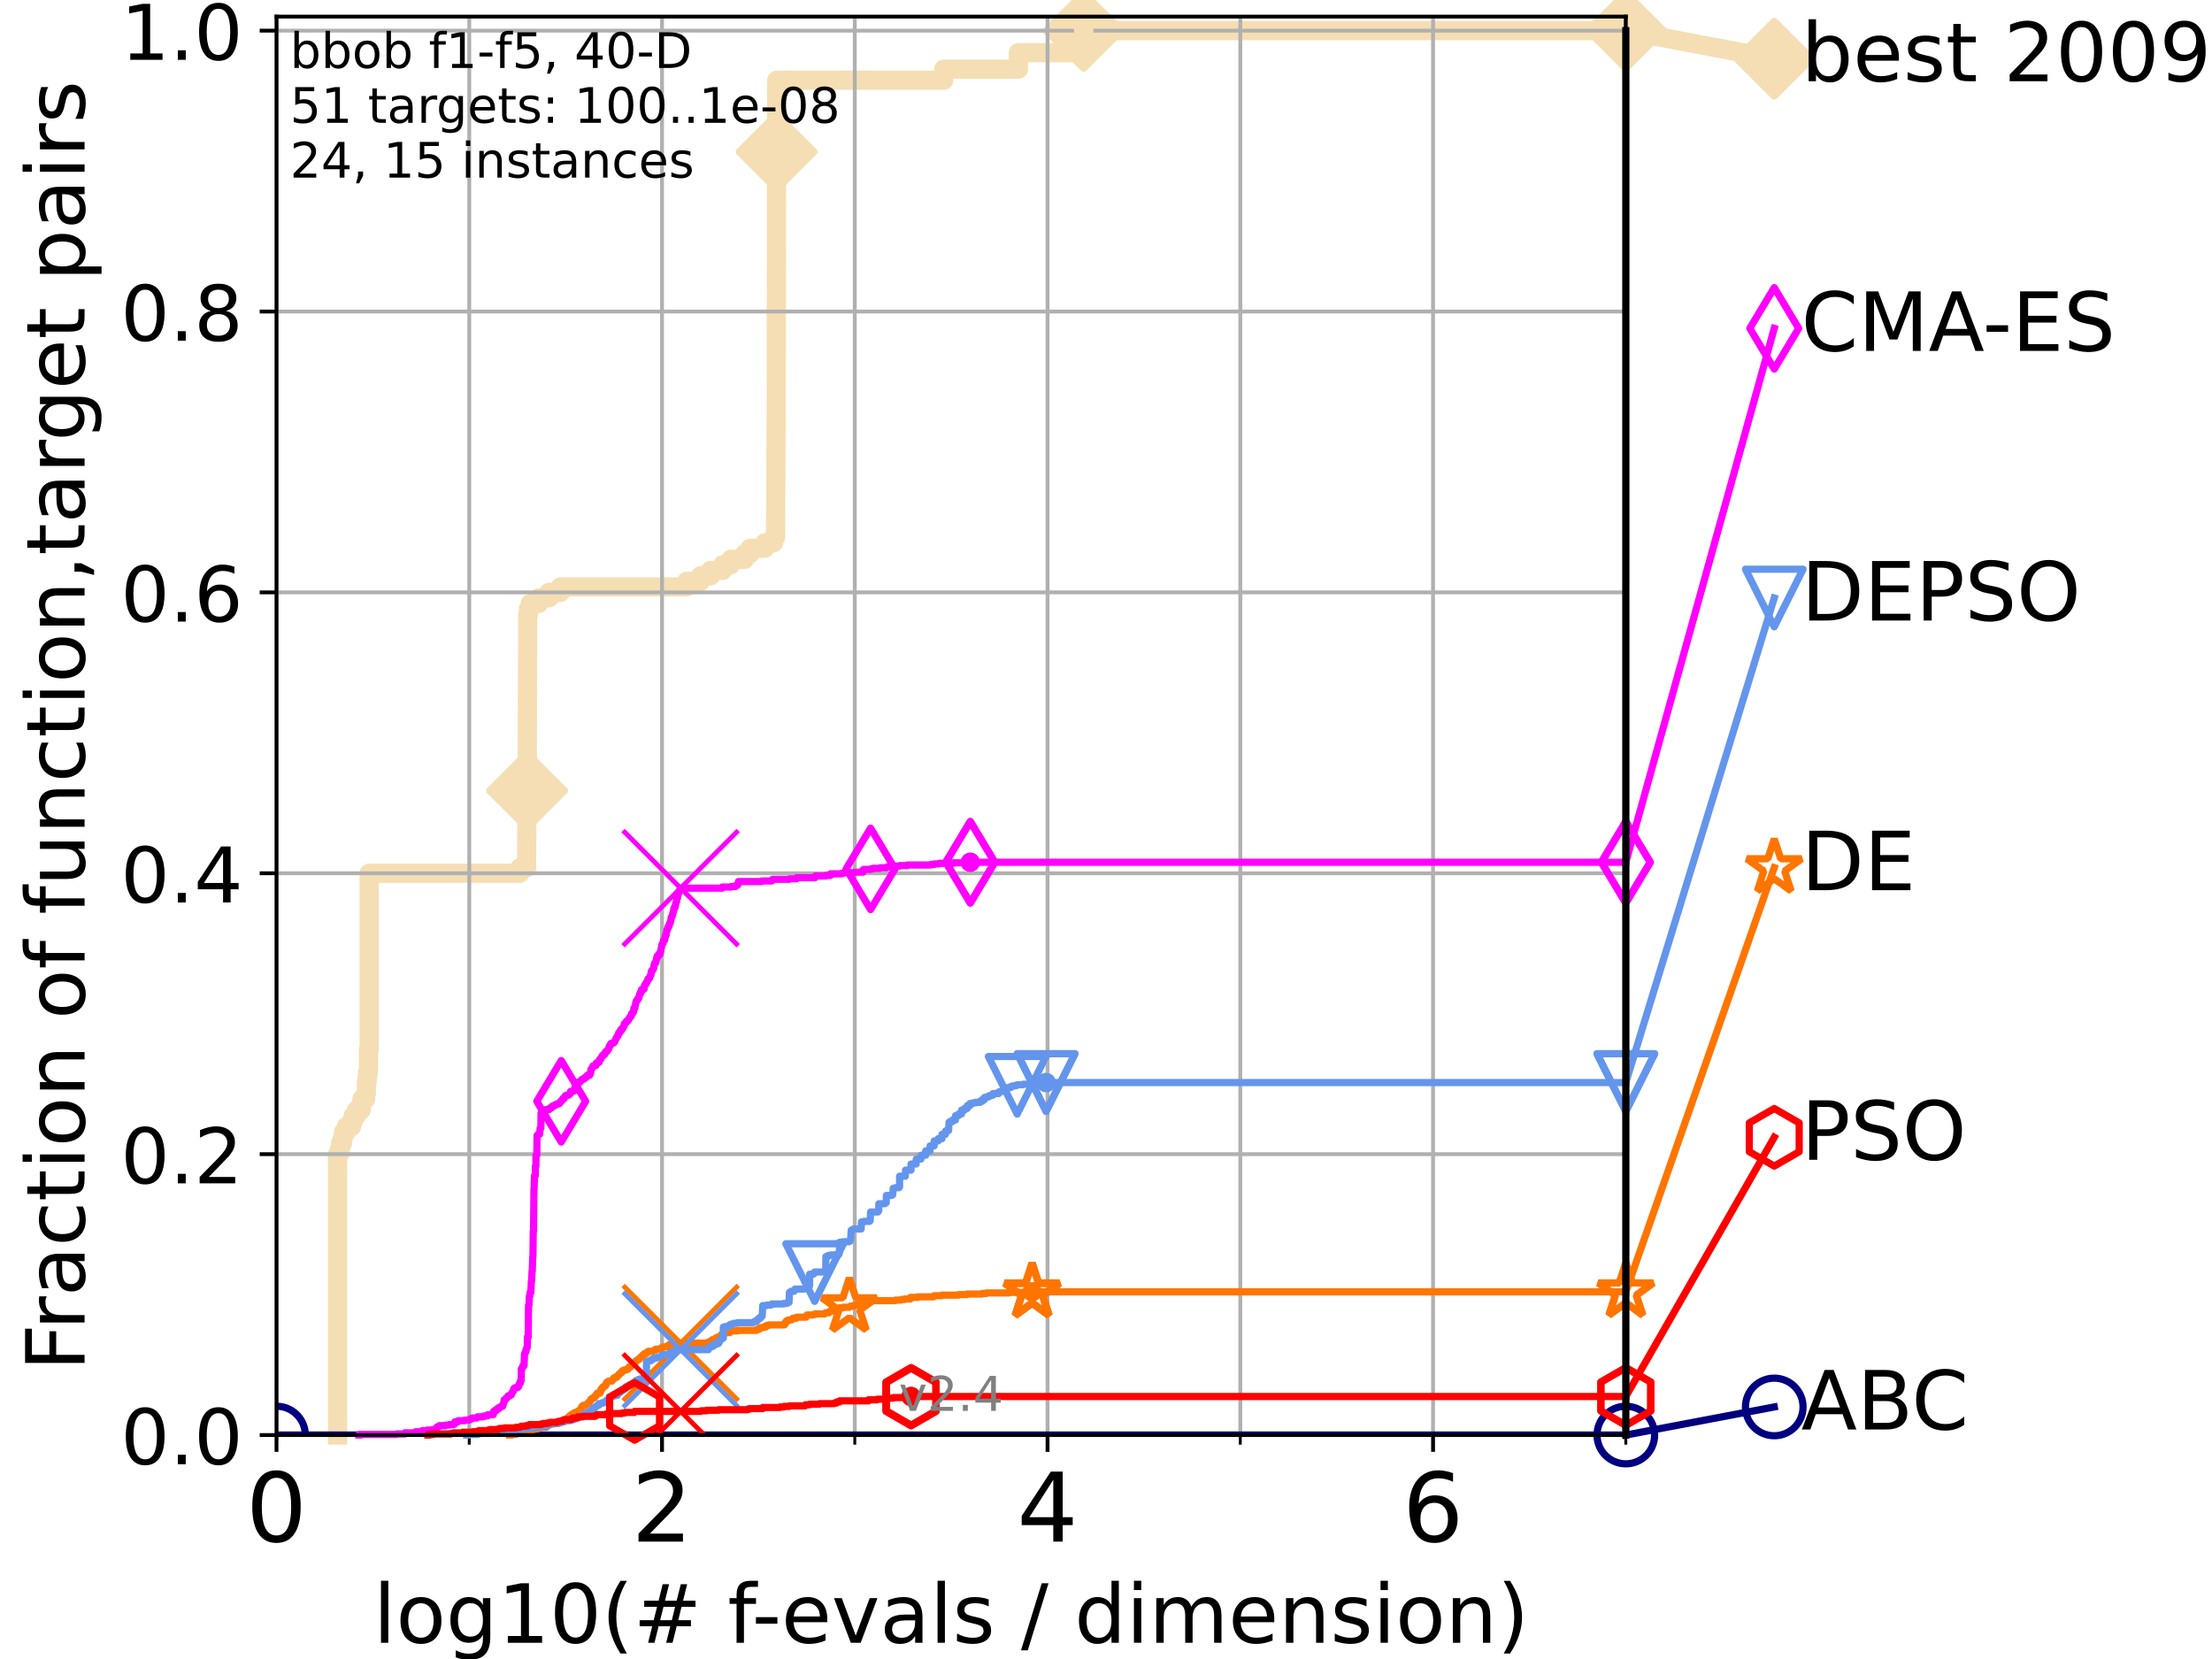 <?xml version="1.0" encoding="utf-8" standalone="no"?>
<!DOCTYPE svg PUBLIC "-//W3C//DTD SVG 1.1//EN"
  "http://www.w3.org/Graphics/SVG/1.1/DTD/svg11.dtd">
<!-- Created with matplotlib (https://matplotlib.org/) -->
<svg height="345.6pt" version="1.1" viewBox="0 0 460.8 345.6" width="460.8pt" xmlns="http://www.w3.org/2000/svg" xmlns:xlink="http://www.w3.org/1999/xlink">
 <defs>
  <style type="text/css">
*{stroke-linecap:butt;stroke-linejoin:round;}
  </style>
 </defs>
 <g id="figure_1">
  <g id="patch_1">
   <path d="M 0 345.6 
L 460.8 345.6 
L 460.8 0 
L 0 0 
z
" style="fill:#ffffff;"/>
  </g>
  <g id="axes_1">
   <g id="patch_2">
    <path d="M 57.6 298.944 
L 338.688 298.944 
L 338.688 3.456 
L 57.6 3.456 
z
" style="fill:#ffffff;"/>
   </g>
   <g id="line2d_1">
    <path d="M 70.33 298.944 
L 70.33 240.432 
L 70.745 240.432 
L 70.745 239.284 
L 70.949 239.284 
L 70.949 238.137 
L 71.35 238.137 
L 71.35 236.99 
L 71.547 236.99 
L 71.547 235.842 
L 72.125 235.842 
L 72.125 234.695 
L 73.227 234.695 
L 73.227 233.548 
L 73.579 233.548 
L 73.579 232.4 
L 74.263 232.4 
L 74.263 231.253 
L 75.242 231.253 
L 75.242 230.106 
L 75.399 230.106 
L 75.399 228.958 
L 76.168 228.958 
L 76.168 227.811 
L 76.317 227.811 
L 76.317 225.517 
L 76.466 225.517 
L 76.466 224.369 
L 76.613 224.369 
L 76.613 223.222 
L 76.759 223.222 
L 76.759 218.633 
L 76.904 218.633 
L 76.904 181.919 
L 108.294 181.919 
L 108.294 180.772 
L 109.69 180.772 
L 109.8 164.709 
L 109.822 164.709 
L 109.93 127.996 
L 110.082 127.996 
L 110.082 126.848 
L 110.464 126.848 
L 110.464 125.701 
L 112.243 125.701 
L 112.243 124.554 
L 114.368 124.554 
L 114.368 123.407 
L 116.739 123.407 
L 116.739 122.259 
L 143.044 122.259 
L 143.044 121.112 
L 145.921 121.112 
L 145.921 119.965 
L 148.015 119.965 
L 148.015 118.817 
L 150.546 118.817 
L 150.546 117.67 
L 152.213 117.67 
L 152.213 116.523 
L 155.117 116.523 
L 155.117 115.375 
L 156.223 115.375 
L 156.223 114.228 
L 159.327 114.228 
L 159.327 113.081 
L 161.137 113.081 
L 161.137 111.934 
L 161.562 111.934 
L 161.673 87.84 
L 161.69 87.84 
L 161.793 22.444 
L 161.806 22.444 
L 161.812 16.707 
L 196.595 16.707 
L 196.595 14.413 
L 212.151 14.413 
L 212.151 10.971 
L 225.745 10.971 
L 225.746 6.382 
L 338.688 6.382 
L 338.688 6.382 
" style="fill:none;stroke:#f5deb3;stroke-linecap:square;stroke-width:4;"/>
   </g>
   <g id="line2d_2">
    <defs>
     <path d="M -0 7.778 
L 7.778 0 
L 0 -7.778 
L -7.778 -0 
z
" id="m807f0ce26f" style="stroke:#f5deb3;stroke-linejoin:miter;stroke-width:1.5;"/>
    </defs>
    <g>
     <use style="fill:#f5deb3;stroke:#f5deb3;stroke-linejoin:miter;stroke-width:1.5;" x="109.8" xlink:href="#m807f0ce26f" y="164.709"/>
     <use style="fill:#f5deb3;stroke:#f5deb3;stroke-linejoin:miter;stroke-width:1.5;" x="161.781" xlink:href="#m807f0ce26f" y="31.622"/>
     <use style="fill:#f5deb3;stroke:#f5deb3;stroke-linejoin:miter;stroke-width:1.5;" x="225.746" xlink:href="#m807f0ce26f" y="6.382"/>
     <use style="fill:#f5deb3;stroke:#f5deb3;stroke-linejoin:miter;stroke-width:1.5;" x="225.746" xlink:href="#m807f0ce26f" y="6.382"/>
     <use style="fill:#f5deb3;stroke:#f5deb3;stroke-linejoin:miter;stroke-width:1.5;" x="338.688" xlink:href="#m807f0ce26f" y="6.382"/>
    </g>
   </g>
   <g id="line2d_3">
    <path style="fill:none;stroke:#f5deb3;stroke-linecap:square;stroke-width:4;"/>
    <g/>
   </g>
   <g id="line2d_4">
    <path d="M 338.688 6.382 
L 369.608 12.233 
" style="fill:none;stroke:#f5deb3;stroke-linecap:square;stroke-width:4;"/>
    <g>
     <use style="fill:#f5deb3;stroke:#f5deb3;stroke-linejoin:miter;stroke-width:1.5;" x="338.688" xlink:href="#m807f0ce26f" y="6.382"/>
     <use style="fill:#f5deb3;stroke:#f5deb3;stroke-linejoin:miter;stroke-width:1.5;" x="369.608" xlink:href="#m807f0ce26f" y="12.233"/>
    </g>
   </g>
   <g id="matplotlib.axis_1">
    <g id="xtick_1">
     <g id="line2d_5">
      <path clip-path="url(#pf4fc444dfb)" d="M 57.6 298.944 
L 57.6 3.456 
" style="fill:none;stroke:#b0b0b0;stroke-linecap:square;stroke-width:0.8;"/>
     </g>
     <g id="line2d_6">
      <defs>
       <path d="M 0 0 
L 0 3.5 
" id="mfe0d538b04" style="stroke:#000000;stroke-width:0.8;"/>
      </defs>
      <g>
       <use style="stroke:#000000;stroke-width:0.8;" x="57.6" xlink:href="#mfe0d538b04" y="298.944"/>
      </g>
     </g>
     <g id="text_1">
      <!-- 0 -->
      <defs>
       <path d="M 31.781 66.406 
Q 24.172 66.406 20.328 58.906 
Q 16.5 51.422 16.5 36.375 
Q 16.5 21.391 20.328 13.891 
Q 24.172 6.391 31.781 6.391 
Q 39.453 6.391 43.281 13.891 
Q 47.125 21.391 47.125 36.375 
Q 47.125 51.422 43.281 58.906 
Q 39.453 66.406 31.781 66.406 
z
M 31.781 74.219 
Q 44.047 74.219 50.516 64.516 
Q 56.984 54.828 56.984 36.375 
Q 56.984 17.969 50.516 8.266 
Q 44.047 -1.422 31.781 -1.422 
Q 19.531 -1.422 13.062 8.266 
Q 6.594 17.969 6.594 36.375 
Q 6.594 54.828 13.062 64.516 
Q 19.531 74.219 31.781 74.219 
z
" id="DejaVuSans-48"/>
      </defs>
      <g transform="translate(51.237 321.141)scale(0.2 -0.2)">
       <use xlink:href="#DejaVuSans-48"/>
      </g>
     </g>
    </g>
    <g id="xtick_2">
     <g id="line2d_7">
      <path clip-path="url(#pf4fc444dfb)" d="M 137.911 298.944 
L 137.911 3.456 
" style="fill:none;stroke:#b0b0b0;stroke-linecap:square;stroke-width:0.8;"/>
     </g>
     <g id="line2d_8">
      <g>
       <use style="stroke:#000000;stroke-width:0.8;" x="137.911" xlink:href="#mfe0d538b04" y="298.944"/>
      </g>
     </g>
     <g id="text_2">
      <!-- 2 -->
      <defs>
       <path d="M 19.188 8.297 
L 53.609 8.297 
L 53.609 0 
L 7.328 0 
L 7.328 8.297 
Q 12.938 14.109 22.625 23.891 
Q 32.328 33.688 34.812 36.531 
Q 39.547 41.844 41.422 45.531 
Q 43.312 49.219 43.312 52.781 
Q 43.312 58.594 39.234 62.25 
Q 35.156 65.922 28.609 65.922 
Q 23.969 65.922 18.812 64.312 
Q 13.672 62.703 7.812 59.422 
L 7.812 69.391 
Q 13.766 71.781 18.938 73 
Q 24.125 74.219 28.422 74.219 
Q 39.75 74.219 46.484 68.547 
Q 53.219 62.891 53.219 53.422 
Q 53.219 48.922 51.531 44.891 
Q 49.859 40.875 45.406 35.406 
Q 44.188 33.984 37.641 27.219 
Q 31.109 20.453 19.188 8.297 
z
" id="DejaVuSans-50"/>
      </defs>
      <g transform="translate(131.548 321.141)scale(0.2 -0.2)">
       <use xlink:href="#DejaVuSans-50"/>
      </g>
     </g>
    </g>
    <g id="xtick_3">
     <g id="line2d_9">
      <path clip-path="url(#pf4fc444dfb)" d="M 218.222 298.944 
L 218.222 3.456 
" style="fill:none;stroke:#b0b0b0;stroke-linecap:square;stroke-width:0.8;"/>
     </g>
     <g id="line2d_10">
      <g>
       <use style="stroke:#000000;stroke-width:0.8;" x="218.222" xlink:href="#mfe0d538b04" y="298.944"/>
      </g>
     </g>
     <g id="text_3">
      <!-- 4 -->
      <defs>
       <path d="M 37.797 64.312 
L 12.891 25.391 
L 37.797 25.391 
z
M 35.203 72.906 
L 47.609 72.906 
L 47.609 25.391 
L 58.016 25.391 
L 58.016 17.188 
L 47.609 17.188 
L 47.609 0 
L 37.797 0 
L 37.797 17.188 
L 4.891 17.188 
L 4.891 26.703 
z
" id="DejaVuSans-52"/>
      </defs>
      <g transform="translate(211.859 321.141)scale(0.2 -0.2)">
       <use xlink:href="#DejaVuSans-52"/>
      </g>
     </g>
    </g>
    <g id="xtick_4">
     <g id="line2d_11">
      <path clip-path="url(#pf4fc444dfb)" d="M 298.533 298.944 
L 298.533 3.456 
" style="fill:none;stroke:#b0b0b0;stroke-linecap:square;stroke-width:0.8;"/>
     </g>
     <g id="line2d_12">
      <g>
       <use style="stroke:#000000;stroke-width:0.8;" x="298.533" xlink:href="#mfe0d538b04" y="298.944"/>
      </g>
     </g>
     <g id="text_4">
      <!-- 6 -->
      <defs>
       <path d="M 33.016 40.375 
Q 26.375 40.375 22.484 35.828 
Q 18.609 31.297 18.609 23.391 
Q 18.609 15.531 22.484 10.953 
Q 26.375 6.391 33.016 6.391 
Q 39.656 6.391 43.531 10.953 
Q 47.406 15.531 47.406 23.391 
Q 47.406 31.297 43.531 35.828 
Q 39.656 40.375 33.016 40.375 
z
M 52.594 71.297 
L 52.594 62.312 
Q 48.875 64.062 45.094 64.984 
Q 41.312 65.922 37.594 65.922 
Q 27.828 65.922 22.672 59.328 
Q 17.531 52.734 16.797 39.406 
Q 19.672 43.656 24.016 45.922 
Q 28.375 48.188 33.594 48.188 
Q 44.578 48.188 50.953 41.516 
Q 57.328 34.859 57.328 23.391 
Q 57.328 12.156 50.688 5.359 
Q 44.047 -1.422 33.016 -1.422 
Q 20.359 -1.422 13.672 8.266 
Q 6.984 17.969 6.984 36.375 
Q 6.984 53.656 15.188 63.938 
Q 23.391 74.219 37.203 74.219 
Q 40.922 74.219 44.703 73.484 
Q 48.484 72.75 52.594 71.297 
z
" id="DejaVuSans-54"/>
      </defs>
      <g transform="translate(292.17 321.141)scale(0.2 -0.2)">
       <use xlink:href="#DejaVuSans-54"/>
      </g>
     </g>
    </g>
    <g id="xtick_5">
     <g id="line2d_13">
      <path clip-path="url(#pf4fc444dfb)" d="M 97.755 298.944 
L 97.755 3.456 
" style="fill:none;stroke:#b0b0b0;stroke-linecap:square;stroke-width:0.8;"/>
     </g>
     <g id="line2d_14">
      <defs>
       <path d="M 0 0 
L 0 2 
" id="m5935d2d540" style="stroke:#000000;stroke-width:0.6;"/>
      </defs>
      <g>
       <use style="stroke:#000000;stroke-width:0.6;" x="97.755" xlink:href="#m5935d2d540" y="298.944"/>
      </g>
     </g>
    </g>
    <g id="xtick_6">
     <g id="line2d_15">
      <path clip-path="url(#pf4fc444dfb)" d="M 178.066 298.944 
L 178.066 3.456 
" style="fill:none;stroke:#b0b0b0;stroke-linecap:square;stroke-width:0.8;"/>
     </g>
     <g id="line2d_16">
      <g>
       <use style="stroke:#000000;stroke-width:0.6;" x="178.066" xlink:href="#m5935d2d540" y="298.944"/>
      </g>
     </g>
    </g>
    <g id="xtick_7">
     <g id="line2d_17">
      <path clip-path="url(#pf4fc444dfb)" d="M 258.377 298.944 
L 258.377 3.456 
" style="fill:none;stroke:#b0b0b0;stroke-linecap:square;stroke-width:0.8;"/>
     </g>
     <g id="line2d_18">
      <g>
       <use style="stroke:#000000;stroke-width:0.6;" x="258.377" xlink:href="#m5935d2d540" y="298.944"/>
      </g>
     </g>
    </g>
    <g id="xtick_8">
     <g id="line2d_19">
      <path clip-path="url(#pf4fc444dfb)" d="M 338.688 298.944 
L 338.688 3.456 
" style="fill:none;stroke:#b0b0b0;stroke-linecap:square;stroke-width:0.8;"/>
     </g>
     <g id="line2d_20">
      <g>
       <use style="stroke:#000000;stroke-width:0.6;" x="338.688" xlink:href="#m5935d2d540" y="298.944"/>
      </g>
     </g>
    </g>
    <g id="text_5">
     <!-- log10(# f-evals / dimension) -->
     <defs>
      <path d="M 9.422 75.984 
L 18.406 75.984 
L 18.406 0 
L 9.422 0 
z
" id="DejaVuSans-108"/>
      <path d="M 30.609 48.391 
Q 23.391 48.391 19.188 42.75 
Q 14.984 37.109 14.984 27.297 
Q 14.984 17.484 19.156 11.844 
Q 23.344 6.203 30.609 6.203 
Q 37.797 6.203 41.984 11.859 
Q 46.188 17.531 46.188 27.297 
Q 46.188 37.016 41.984 42.703 
Q 37.797 48.391 30.609 48.391 
z
M 30.609 56 
Q 42.328 56 49.016 48.375 
Q 55.719 40.766 55.719 27.297 
Q 55.719 13.875 49.016 6.219 
Q 42.328 -1.422 30.609 -1.422 
Q 18.844 -1.422 12.172 6.219 
Q 5.516 13.875 5.516 27.297 
Q 5.516 40.766 12.172 48.375 
Q 18.844 56 30.609 56 
z
" id="DejaVuSans-111"/>
      <path d="M 45.406 27.984 
Q 45.406 37.75 41.375 43.109 
Q 37.359 48.484 30.078 48.484 
Q 22.859 48.484 18.828 43.109 
Q 14.797 37.75 14.797 27.984 
Q 14.797 18.266 18.828 12.891 
Q 22.859 7.516 30.078 7.516 
Q 37.359 7.516 41.375 12.891 
Q 45.406 18.266 45.406 27.984 
z
M 54.391 6.781 
Q 54.391 -7.172 48.188 -13.984 
Q 42 -20.797 29.203 -20.797 
Q 24.469 -20.797 20.266 -20.094 
Q 16.062 -19.391 12.109 -17.922 
L 12.109 -9.188 
Q 16.062 -11.328 19.922 -12.344 
Q 23.781 -13.375 27.781 -13.375 
Q 36.625 -13.375 41.016 -8.766 
Q 45.406 -4.156 45.406 5.172 
L 45.406 9.625 
Q 42.625 4.781 38.281 2.391 
Q 33.938 0 27.875 0 
Q 17.828 0 11.672 7.656 
Q 5.516 15.328 5.516 27.984 
Q 5.516 40.672 11.672 48.328 
Q 17.828 56 27.875 56 
Q 33.938 56 38.281 53.609 
Q 42.625 51.219 45.406 46.391 
L 45.406 54.688 
L 54.391 54.688 
z
" id="DejaVuSans-103"/>
      <path d="M 12.406 8.297 
L 28.516 8.297 
L 28.516 63.922 
L 10.984 60.406 
L 10.984 69.391 
L 28.422 72.906 
L 38.281 72.906 
L 38.281 8.297 
L 54.391 8.297 
L 54.391 0 
L 12.406 0 
z
" id="DejaVuSans-49"/>
      <path d="M 31 75.875 
Q 24.469 64.656 21.281 53.656 
Q 18.109 42.672 18.109 31.391 
Q 18.109 20.125 21.312 9.062 
Q 24.516 -2 31 -13.188 
L 23.188 -13.188 
Q 15.875 -1.703 12.234 9.375 
Q 8.594 20.453 8.594 31.391 
Q 8.594 42.281 12.203 53.312 
Q 15.828 64.359 23.188 75.875 
z
" id="DejaVuSans-40"/>
      <path d="M 51.125 44 
L 36.922 44 
L 32.812 27.688 
L 47.125 27.688 
z
M 43.797 71.781 
L 38.719 51.516 
L 52.984 51.516 
L 58.109 71.781 
L 65.922 71.781 
L 60.891 51.516 
L 76.125 51.516 
L 76.125 44 
L 58.984 44 
L 54.984 27.688 
L 70.516 27.688 
L 70.516 20.219 
L 53.078 20.219 
L 48 0 
L 40.188 0 
L 45.219 20.219 
L 30.906 20.219 
L 25.875 0 
L 18.016 0 
L 23.094 20.219 
L 7.719 20.219 
L 7.719 27.688 
L 24.906 27.688 
L 29 44 
L 13.281 44 
L 13.281 51.516 
L 30.906 51.516 
L 35.891 71.781 
z
" id="DejaVuSans-35"/>
      <path id="DejaVuSans-32"/>
      <path d="M 37.109 75.984 
L 37.109 68.5 
L 28.516 68.5 
Q 23.688 68.5 21.797 66.547 
Q 19.922 64.594 19.922 59.516 
L 19.922 54.688 
L 34.719 54.688 
L 34.719 47.703 
L 19.922 47.703 
L 19.922 0 
L 10.891 0 
L 10.891 47.703 
L 2.297 47.703 
L 2.297 54.688 
L 10.891 54.688 
L 10.891 58.5 
Q 10.891 67.625 15.141 71.797 
Q 19.391 75.984 28.609 75.984 
z
" id="DejaVuSans-102"/>
      <path d="M 4.891 31.391 
L 31.203 31.391 
L 31.203 23.391 
L 4.891 23.391 
z
" id="DejaVuSans-45"/>
      <path d="M 56.203 29.594 
L 56.203 25.203 
L 14.891 25.203 
Q 15.484 15.922 20.484 11.062 
Q 25.484 6.203 34.422 6.203 
Q 39.594 6.203 44.453 7.469 
Q 49.312 8.734 54.109 11.281 
L 54.109 2.781 
Q 49.266 0.734 44.188 -0.344 
Q 39.109 -1.422 33.891 -1.422 
Q 20.797 -1.422 13.156 6.188 
Q 5.516 13.812 5.516 26.812 
Q 5.516 40.234 12.766 48.109 
Q 20.016 56 32.328 56 
Q 43.359 56 49.781 48.891 
Q 56.203 41.797 56.203 29.594 
z
M 47.219 32.234 
Q 47.125 39.594 43.094 43.984 
Q 39.062 48.391 32.422 48.391 
Q 24.906 48.391 20.391 44.141 
Q 15.875 39.891 15.188 32.172 
z
" id="DejaVuSans-101"/>
      <path d="M 2.984 54.688 
L 12.5 54.688 
L 29.594 8.797 
L 46.688 54.688 
L 56.203 54.688 
L 35.688 0 
L 23.484 0 
z
" id="DejaVuSans-118"/>
      <path d="M 34.281 27.484 
Q 23.391 27.484 19.188 25 
Q 14.984 22.516 14.984 16.5 
Q 14.984 11.719 18.141 8.906 
Q 21.297 6.109 26.703 6.109 
Q 34.188 6.109 38.703 11.406 
Q 43.219 16.703 43.219 25.484 
L 43.219 27.484 
z
M 52.203 31.203 
L 52.203 0 
L 43.219 0 
L 43.219 8.297 
Q 40.141 3.328 35.547 0.953 
Q 30.953 -1.422 24.312 -1.422 
Q 15.922 -1.422 10.953 3.297 
Q 6 8.016 6 15.922 
Q 6 25.141 12.172 29.828 
Q 18.359 34.516 30.609 34.516 
L 43.219 34.516 
L 43.219 35.406 
Q 43.219 41.609 39.141 45 
Q 35.062 48.391 27.688 48.391 
Q 23 48.391 18.547 47.266 
Q 14.109 46.141 10.016 43.891 
L 10.016 52.203 
Q 14.938 54.109 19.578 55.047 
Q 24.219 56 28.609 56 
Q 40.484 56 46.344 49.844 
Q 52.203 43.703 52.203 31.203 
z
" id="DejaVuSans-97"/>
      <path d="M 44.281 53.078 
L 44.281 44.578 
Q 40.484 46.531 36.375 47.5 
Q 32.281 48.484 27.875 48.484 
Q 21.188 48.484 17.844 46.438 
Q 14.5 44.391 14.5 40.281 
Q 14.5 37.156 16.891 35.375 
Q 19.281 33.594 26.516 31.984 
L 29.594 31.297 
Q 39.156 29.25 43.188 25.516 
Q 47.219 21.781 47.219 15.094 
Q 47.219 7.469 41.188 3.016 
Q 35.156 -1.422 24.609 -1.422 
Q 20.219 -1.422 15.453 -0.562 
Q 10.688 0.297 5.422 2 
L 5.422 11.281 
Q 10.406 8.688 15.234 7.391 
Q 20.062 6.109 24.812 6.109 
Q 31.156 6.109 34.562 8.281 
Q 37.984 10.453 37.984 14.406 
Q 37.984 18.062 35.516 20.016 
Q 33.062 21.969 24.703 23.781 
L 21.578 24.516 
Q 13.234 26.266 9.516 29.906 
Q 5.812 33.547 5.812 39.891 
Q 5.812 47.609 11.281 51.797 
Q 16.75 56 26.812 56 
Q 31.781 56 36.172 55.266 
Q 40.578 54.547 44.281 53.078 
z
" id="DejaVuSans-115"/>
      <path d="M 25.391 72.906 
L 33.688 72.906 
L 8.297 -9.281 
L 0 -9.281 
z
" id="DejaVuSans-47"/>
      <path d="M 45.406 46.391 
L 45.406 75.984 
L 54.391 75.984 
L 54.391 0 
L 45.406 0 
L 45.406 8.203 
Q 42.578 3.328 38.25 0.953 
Q 33.938 -1.422 27.875 -1.422 
Q 17.969 -1.422 11.734 6.484 
Q 5.516 14.406 5.516 27.297 
Q 5.516 40.188 11.734 48.094 
Q 17.969 56 27.875 56 
Q 33.938 56 38.25 53.625 
Q 42.578 51.266 45.406 46.391 
z
M 14.797 27.297 
Q 14.797 17.391 18.875 11.75 
Q 22.953 6.109 30.078 6.109 
Q 37.203 6.109 41.297 11.75 
Q 45.406 17.391 45.406 27.297 
Q 45.406 37.203 41.297 42.844 
Q 37.203 48.484 30.078 48.484 
Q 22.953 48.484 18.875 42.844 
Q 14.797 37.203 14.797 27.297 
z
" id="DejaVuSans-100"/>
      <path d="M 9.422 54.688 
L 18.406 54.688 
L 18.406 0 
L 9.422 0 
z
M 9.422 75.984 
L 18.406 75.984 
L 18.406 64.594 
L 9.422 64.594 
z
" id="DejaVuSans-105"/>
      <path d="M 52 44.188 
Q 55.375 50.25 60.062 53.125 
Q 64.75 56 71.094 56 
Q 79.641 56 84.281 50.016 
Q 88.922 44.047 88.922 33.016 
L 88.922 0 
L 79.891 0 
L 79.891 32.719 
Q 79.891 40.578 77.094 44.375 
Q 74.312 48.188 68.609 48.188 
Q 61.625 48.188 57.562 43.547 
Q 53.516 38.922 53.516 30.906 
L 53.516 0 
L 44.484 0 
L 44.484 32.719 
Q 44.484 40.625 41.703 44.406 
Q 38.922 48.188 33.109 48.188 
Q 26.219 48.188 22.156 43.531 
Q 18.109 38.875 18.109 30.906 
L 18.109 0 
L 9.078 0 
L 9.078 54.688 
L 18.109 54.688 
L 18.109 46.188 
Q 21.188 51.219 25.484 53.609 
Q 29.781 56 35.688 56 
Q 41.656 56 45.828 52.969 
Q 50 49.953 52 44.188 
z
" id="DejaVuSans-109"/>
      <path d="M 54.891 33.016 
L 54.891 0 
L 45.906 0 
L 45.906 32.719 
Q 45.906 40.484 42.875 44.328 
Q 39.844 48.188 33.797 48.188 
Q 26.516 48.188 22.312 43.547 
Q 18.109 38.922 18.109 30.906 
L 18.109 0 
L 9.078 0 
L 9.078 54.688 
L 18.109 54.688 
L 18.109 46.188 
Q 21.344 51.125 25.703 53.562 
Q 30.078 56 35.797 56 
Q 45.219 56 50.047 50.172 
Q 54.891 44.344 54.891 33.016 
z
" id="DejaVuSans-110"/>
      <path d="M 8.016 75.875 
L 15.828 75.875 
Q 23.141 64.359 26.781 53.312 
Q 30.422 42.281 30.422 31.391 
Q 30.422 20.453 26.781 9.375 
Q 23.141 -1.703 15.828 -13.188 
L 8.016 -13.188 
Q 14.5 -2 17.703 9.062 
Q 20.906 20.125 20.906 31.391 
Q 20.906 42.672 17.703 53.656 
Q 14.5 64.656 8.016 75.875 
z
" id="DejaVuSans-41"/>
     </defs>
     <g transform="translate(77.764 342.218)scale(0.17 -0.17)">
      <use xlink:href="#DejaVuSans-108"/>
      <use x="27.783" xlink:href="#DejaVuSans-111"/>
      <use x="88.965" xlink:href="#DejaVuSans-103"/>
      <use x="152.441" xlink:href="#DejaVuSans-49"/>
      <use x="216.064" xlink:href="#DejaVuSans-48"/>
      <use x="279.688" xlink:href="#DejaVuSans-40"/>
      <use x="318.701" xlink:href="#DejaVuSans-35"/>
      <use x="402.49" xlink:href="#DejaVuSans-32"/>
      <use x="434.277" xlink:href="#DejaVuSans-102"/>
      <use x="463.982" xlink:href="#DejaVuSans-45"/>
      <use x="500.066" xlink:href="#DejaVuSans-101"/>
      <use x="561.59" xlink:href="#DejaVuSans-118"/>
      <use x="620.77" xlink:href="#DejaVuSans-97"/>
      <use x="682.049" xlink:href="#DejaVuSans-108"/>
      <use x="709.832" xlink:href="#DejaVuSans-115"/>
      <use x="761.932" xlink:href="#DejaVuSans-32"/>
      <use x="793.719" xlink:href="#DejaVuSans-47"/>
      <use x="827.41" xlink:href="#DejaVuSans-32"/>
      <use x="859.197" xlink:href="#DejaVuSans-100"/>
      <use x="922.674" xlink:href="#DejaVuSans-105"/>
      <use x="950.457" xlink:href="#DejaVuSans-109"/>
      <use x="1047.869" xlink:href="#DejaVuSans-101"/>
      <use x="1109.393" xlink:href="#DejaVuSans-110"/>
      <use x="1172.771" xlink:href="#DejaVuSans-115"/>
      <use x="1224.871" xlink:href="#DejaVuSans-105"/>
      <use x="1252.654" xlink:href="#DejaVuSans-111"/>
      <use x="1313.836" xlink:href="#DejaVuSans-110"/>
      <use x="1377.215" xlink:href="#DejaVuSans-41"/>
     </g>
    </g>
   </g>
   <g id="matplotlib.axis_2">
    <g id="ytick_1">
     <g id="line2d_21">
      <path clip-path="url(#pf4fc444dfb)" d="M 57.6 298.944 
L 338.688 298.944 
" style="fill:none;stroke:#b0b0b0;stroke-linecap:square;stroke-width:0.8;"/>
     </g>
     <g id="line2d_22">
      <defs>
       <path d="M 0 0 
L -3.5 0 
" id="me837d1dc26" style="stroke:#000000;stroke-width:0.8;"/>
      </defs>
      <g>
       <use style="stroke:#000000;stroke-width:0.8;" x="57.6" xlink:href="#me837d1dc26" y="298.944"/>
      </g>
     </g>
     <g id="text_6">
      <!-- 0.0 -->
      <defs>
       <path d="M 10.688 12.406 
L 21 12.406 
L 21 0 
L 10.688 0 
z
" id="DejaVuSans-46"/>
      </defs>
      <g transform="translate(25.155 305.023)scale(0.16 -0.16)">
       <use xlink:href="#DejaVuSans-48"/>
       <use x="63.623" xlink:href="#DejaVuSans-46"/>
       <use x="95.41" xlink:href="#DejaVuSans-48"/>
      </g>
     </g>
    </g>
    <g id="ytick_2">
     <g id="line2d_23">
      <path clip-path="url(#pf4fc444dfb)" d="M 57.6 240.432 
L 338.688 240.432 
" style="fill:none;stroke:#b0b0b0;stroke-linecap:square;stroke-width:0.8;"/>
     </g>
     <g id="line2d_24">
      <g>
       <use style="stroke:#000000;stroke-width:0.8;" x="57.6" xlink:href="#me837d1dc26" y="240.432"/>
      </g>
     </g>
     <g id="text_7">
      <!-- 0.2 -->
      <g transform="translate(25.155 246.51)scale(0.16 -0.16)">
       <use xlink:href="#DejaVuSans-48"/>
       <use x="63.623" xlink:href="#DejaVuSans-46"/>
       <use x="95.41" xlink:href="#DejaVuSans-50"/>
      </g>
     </g>
    </g>
    <g id="ytick_3">
     <g id="line2d_25">
      <path clip-path="url(#pf4fc444dfb)" d="M 57.6 181.919 
L 338.688 181.919 
" style="fill:none;stroke:#b0b0b0;stroke-linecap:square;stroke-width:0.8;"/>
     </g>
     <g id="line2d_26">
      <g>
       <use style="stroke:#000000;stroke-width:0.8;" x="57.6" xlink:href="#me837d1dc26" y="181.919"/>
      </g>
     </g>
     <g id="text_8">
      <!-- 0.4 -->
      <g transform="translate(25.155 187.998)scale(0.16 -0.16)">
       <use xlink:href="#DejaVuSans-48"/>
       <use x="63.623" xlink:href="#DejaVuSans-46"/>
       <use x="95.41" xlink:href="#DejaVuSans-52"/>
      </g>
     </g>
    </g>
    <g id="ytick_4">
     <g id="line2d_27">
      <path clip-path="url(#pf4fc444dfb)" d="M 57.6 123.407 
L 338.688 123.407 
" style="fill:none;stroke:#b0b0b0;stroke-linecap:square;stroke-width:0.8;"/>
     </g>
     <g id="line2d_28">
      <g>
       <use style="stroke:#000000;stroke-width:0.8;" x="57.6" xlink:href="#me837d1dc26" y="123.407"/>
      </g>
     </g>
     <g id="text_9">
      <!-- 0.6 -->
      <g transform="translate(25.155 129.485)scale(0.16 -0.16)">
       <use xlink:href="#DejaVuSans-48"/>
       <use x="63.623" xlink:href="#DejaVuSans-46"/>
       <use x="95.41" xlink:href="#DejaVuSans-54"/>
      </g>
     </g>
    </g>
    <g id="ytick_5">
     <g id="line2d_29">
      <path clip-path="url(#pf4fc444dfb)" d="M 57.6 64.894 
L 338.688 64.894 
" style="fill:none;stroke:#b0b0b0;stroke-linecap:square;stroke-width:0.8;"/>
     </g>
     <g id="line2d_30">
      <g>
       <use style="stroke:#000000;stroke-width:0.8;" x="57.6" xlink:href="#me837d1dc26" y="64.894"/>
      </g>
     </g>
     <g id="text_10">
      <!-- 0.8 -->
      <defs>
       <path d="M 31.781 34.625 
Q 24.75 34.625 20.719 30.859 
Q 16.703 27.094 16.703 20.516 
Q 16.703 13.922 20.719 10.156 
Q 24.75 6.391 31.781 6.391 
Q 38.812 6.391 42.859 10.172 
Q 46.922 13.969 46.922 20.516 
Q 46.922 27.094 42.891 30.859 
Q 38.875 34.625 31.781 34.625 
z
M 21.922 38.812 
Q 15.578 40.375 12.031 44.719 
Q 8.5 49.078 8.5 55.328 
Q 8.5 64.062 14.719 69.141 
Q 20.953 74.219 31.781 74.219 
Q 42.672 74.219 48.875 69.141 
Q 55.078 64.062 55.078 55.328 
Q 55.078 49.078 51.531 44.719 
Q 48 40.375 41.703 38.812 
Q 48.828 37.156 52.797 32.312 
Q 56.781 27.484 56.781 20.516 
Q 56.781 9.906 50.312 4.234 
Q 43.844 -1.422 31.781 -1.422 
Q 19.734 -1.422 13.25 4.234 
Q 6.781 9.906 6.781 20.516 
Q 6.781 27.484 10.781 32.312 
Q 14.797 37.156 21.922 38.812 
z
M 18.312 54.391 
Q 18.312 48.734 21.844 45.562 
Q 25.391 42.391 31.781 42.391 
Q 38.141 42.391 41.719 45.562 
Q 45.312 48.734 45.312 54.391 
Q 45.312 60.062 41.719 63.234 
Q 38.141 66.406 31.781 66.406 
Q 25.391 66.406 21.844 63.234 
Q 18.312 60.062 18.312 54.391 
z
" id="DejaVuSans-56"/>
      </defs>
      <g transform="translate(25.155 70.973)scale(0.16 -0.16)">
       <use xlink:href="#DejaVuSans-48"/>
       <use x="63.623" xlink:href="#DejaVuSans-46"/>
       <use x="95.41" xlink:href="#DejaVuSans-56"/>
      </g>
     </g>
    </g>
    <g id="ytick_6">
     <g id="line2d_31">
      <path clip-path="url(#pf4fc444dfb)" d="M 57.6 6.382 
L 338.688 6.382 
" style="fill:none;stroke:#b0b0b0;stroke-linecap:square;stroke-width:0.8;"/>
     </g>
     <g id="line2d_32">
      <g>
       <use style="stroke:#000000;stroke-width:0.8;" x="57.6" xlink:href="#me837d1dc26" y="6.382"/>
      </g>
     </g>
     <g id="text_11">
      <!-- 1.0 -->
      <g transform="translate(25.155 12.46)scale(0.16 -0.16)">
       <use xlink:href="#DejaVuSans-49"/>
       <use x="63.623" xlink:href="#DejaVuSans-46"/>
       <use x="95.41" xlink:href="#DejaVuSans-48"/>
      </g>
     </g>
    </g>
    <g id="text_12">
     <!-- Fraction of function,target pairs -->
     <defs>
      <path d="M 9.812 72.906 
L 51.703 72.906 
L 51.703 64.594 
L 19.672 64.594 
L 19.672 43.109 
L 48.578 43.109 
L 48.578 34.812 
L 19.672 34.812 
L 19.672 0 
L 9.812 0 
z
" id="DejaVuSans-70"/>
      <path d="M 41.109 46.297 
Q 39.594 47.172 37.812 47.578 
Q 36.031 48 33.891 48 
Q 26.266 48 22.188 43.047 
Q 18.109 38.094 18.109 28.812 
L 18.109 0 
L 9.078 0 
L 9.078 54.688 
L 18.109 54.688 
L 18.109 46.188 
Q 20.953 51.172 25.484 53.578 
Q 30.031 56 36.531 56 
Q 37.453 56 38.578 55.875 
Q 39.703 55.766 41.062 55.516 
z
" id="DejaVuSans-114"/>
      <path d="M 48.781 52.594 
L 48.781 44.188 
Q 44.969 46.297 41.141 47.344 
Q 37.312 48.391 33.406 48.391 
Q 24.656 48.391 19.812 42.844 
Q 14.984 37.312 14.984 27.297 
Q 14.984 17.281 19.812 11.734 
Q 24.656 6.203 33.406 6.203 
Q 37.312 6.203 41.141 7.25 
Q 44.969 8.297 48.781 10.406 
L 48.781 2.094 
Q 45.016 0.344 40.984 -0.531 
Q 36.969 -1.422 32.422 -1.422 
Q 20.062 -1.422 12.781 6.344 
Q 5.516 14.109 5.516 27.297 
Q 5.516 40.672 12.859 48.328 
Q 20.219 56 33.016 56 
Q 37.156 56 41.109 55.141 
Q 45.062 54.297 48.781 52.594 
z
" id="DejaVuSans-99"/>
      <path d="M 18.312 70.219 
L 18.312 54.688 
L 36.812 54.688 
L 36.812 47.703 
L 18.312 47.703 
L 18.312 18.016 
Q 18.312 11.328 20.141 9.422 
Q 21.969 7.516 27.594 7.516 
L 36.812 7.516 
L 36.812 0 
L 27.594 0 
Q 17.188 0 13.234 3.875 
Q 9.281 7.766 9.281 18.016 
L 9.281 47.703 
L 2.688 47.703 
L 2.688 54.688 
L 9.281 54.688 
L 9.281 70.219 
z
" id="DejaVuSans-116"/>
      <path d="M 8.5 21.578 
L 8.5 54.688 
L 17.484 54.688 
L 17.484 21.922 
Q 17.484 14.156 20.5 10.266 
Q 23.531 6.391 29.594 6.391 
Q 36.859 6.391 41.078 11.031 
Q 45.312 15.672 45.312 23.688 
L 45.312 54.688 
L 54.297 54.688 
L 54.297 0 
L 45.312 0 
L 45.312 8.406 
Q 42.047 3.422 37.719 1 
Q 33.406 -1.422 27.688 -1.422 
Q 18.266 -1.422 13.375 4.438 
Q 8.5 10.297 8.5 21.578 
z
M 31.109 56 
z
" id="DejaVuSans-117"/>
      <path d="M 11.719 12.406 
L 22.016 12.406 
L 22.016 4 
L 14.016 -11.625 
L 7.719 -11.625 
L 11.719 4 
z
" id="DejaVuSans-44"/>
      <path d="M 18.109 8.203 
L 18.109 -20.797 
L 9.078 -20.797 
L 9.078 54.688 
L 18.109 54.688 
L 18.109 46.391 
Q 20.953 51.266 25.266 53.625 
Q 29.594 56 35.594 56 
Q 45.562 56 51.781 48.094 
Q 58.016 40.188 58.016 27.297 
Q 58.016 14.406 51.781 6.484 
Q 45.562 -1.422 35.594 -1.422 
Q 29.594 -1.422 25.266 0.953 
Q 20.953 3.328 18.109 8.203 
z
M 48.688 27.297 
Q 48.688 37.203 44.609 42.844 
Q 40.531 48.484 33.406 48.484 
Q 26.266 48.484 22.188 42.844 
Q 18.109 37.203 18.109 27.297 
Q 18.109 17.391 22.188 11.75 
Q 26.266 6.109 33.406 6.109 
Q 40.531 6.109 44.609 11.75 
Q 48.688 17.391 48.688 27.297 
z
" id="DejaVuSans-112"/>
     </defs>
     <g transform="translate(17.62 285.585)rotate(-90)scale(0.17 -0.17)">
      <use xlink:href="#DejaVuSans-70"/>
      <use x="50.27" xlink:href="#DejaVuSans-114"/>
      <use x="91.383" xlink:href="#DejaVuSans-97"/>
      <use x="152.662" xlink:href="#DejaVuSans-99"/>
      <use x="207.643" xlink:href="#DejaVuSans-116"/>
      <use x="246.852" xlink:href="#DejaVuSans-105"/>
      <use x="274.635" xlink:href="#DejaVuSans-111"/>
      <use x="335.816" xlink:href="#DejaVuSans-110"/>
      <use x="399.195" xlink:href="#DejaVuSans-32"/>
      <use x="430.982" xlink:href="#DejaVuSans-111"/>
      <use x="492.164" xlink:href="#DejaVuSans-102"/>
      <use x="527.369" xlink:href="#DejaVuSans-32"/>
      <use x="559.156" xlink:href="#DejaVuSans-102"/>
      <use x="594.361" xlink:href="#DejaVuSans-117"/>
      <use x="657.74" xlink:href="#DejaVuSans-110"/>
      <use x="721.119" xlink:href="#DejaVuSans-99"/>
      <use x="776.1" xlink:href="#DejaVuSans-116"/>
      <use x="815.309" xlink:href="#DejaVuSans-105"/>
      <use x="843.092" xlink:href="#DejaVuSans-111"/>
      <use x="904.273" xlink:href="#DejaVuSans-110"/>
      <use x="967.652" xlink:href="#DejaVuSans-44"/>
      <use x="999.439" xlink:href="#DejaVuSans-116"/>
      <use x="1038.648" xlink:href="#DejaVuSans-97"/>
      <use x="1099.928" xlink:href="#DejaVuSans-114"/>
      <use x="1139.291" xlink:href="#DejaVuSans-103"/>
      <use x="1202.768" xlink:href="#DejaVuSans-101"/>
      <use x="1264.291" xlink:href="#DejaVuSans-116"/>
      <use x="1303.5" xlink:href="#DejaVuSans-32"/>
      <use x="1335.287" xlink:href="#DejaVuSans-112"/>
      <use x="1398.764" xlink:href="#DejaVuSans-97"/>
      <use x="1460.043" xlink:href="#DejaVuSans-105"/>
      <use x="1487.826" xlink:href="#DejaVuSans-114"/>
      <use x="1528.939" xlink:href="#DejaVuSans-115"/>
     </g>
    </g>
   </g>
   <g id="line2d_33">
    <defs>
     <path d="M 0 1.5 
C 0.398 1.5 0.779 1.342 1.061 1.061 
C 1.342 0.779 1.5 0.398 1.5 0 
C 1.5 -0.398 1.342 -0.779 1.061 -1.061 
C 0.779 -1.342 0.398 -1.5 0 -1.5 
C -0.398 -1.5 -0.779 -1.342 -1.061 -1.061 
C -1.342 -0.779 -1.5 -0.398 -1.5 0 
C -1.5 0.398 -1.342 0.779 -1.061 1.061 
C -0.779 1.342 -0.398 1.5 0 1.5 
z
" id="mefd93f4a04" style="stroke:#f5deb3;"/>
    </defs>
    <g>
     <use style="fill:#f5deb3;stroke:#f5deb3;" x="225.746" xlink:href="#mefd93f4a04" y="6.382"/>
     <use style="fill:#f5deb3;stroke:#f5deb3;" x="225.746" xlink:href="#mefd93f4a04" y="6.382"/>
    </g>
   </g>
   <g id="line2d_34">
    <path clip-path="url(#pf4fc444dfb)" d="M 57.6 298.944 
L 57.6 298.944 
L 57.6 298.944 
L 57.6 298.944 
L 338.688 298.944 
" style="fill:none;stroke:#000080;stroke-linecap:square;stroke-width:1.5;"/>
   </g>
   <g id="line2d_35">
    <defs>
     <path d="M 0 6 
C 1.591 6 3.117 5.368 4.243 4.243 
C 5.368 3.117 6 1.591 6 0 
C 6 -1.591 5.368 -3.117 4.243 -4.243 
C 3.117 -5.368 1.591 -6 0 -6 
C -1.591 -6 -3.117 -5.368 -4.243 -4.243 
C -5.368 -3.117 -6 -1.591 -6 0 
C -6 1.591 -5.368 3.117 -4.243 4.243 
C -3.117 5.368 -1.591 6 0 6 
z
" id="m370f3f8f9c" style="stroke:#000080;stroke-width:1.5;"/>
    </defs>
    <g clip-path="url(#pf4fc444dfb)">
     <use style="fill-opacity:0;stroke:#000080;stroke-width:1.5;" x="57.6" xlink:href="#m370f3f8f9c" y="298.944"/>
    </g>
   </g>
   <g id="line2d_36">
    <path clip-path="url(#pf4fc444dfb)" style="fill:none;stroke:#000080;stroke-linecap:square;stroke-width:1.5;"/>
    <g clip-path="url(#pf4fc444dfb)">
     <use style="fill-opacity:0;stroke:#000080;stroke-width:1.5;" x="-1" xlink:href="#m370f3f8f9c" y="591.506"/>
     <use style="fill-opacity:0;stroke:#000080;stroke-width:1.5;" x="338.688" xlink:href="#m370f3f8f9c" y="591.506"/>
    </g>
   </g>
   <g id="line2d_37">
    <defs>
     <path d="M 0 1.5 
C 0.398 1.5 0.779 1.342 1.061 1.061 
C 1.342 0.779 1.5 0.398 1.5 0 
C 1.5 -0.398 1.342 -0.779 1.061 -1.061 
C 0.779 -1.342 0.398 -1.5 0 -1.5 
C -0.398 -1.5 -0.779 -1.342 -1.061 -1.061 
C -1.342 -0.779 -1.5 -0.398 -1.5 0 
C -1.5 0.398 -1.342 0.779 -1.061 1.061 
C -0.779 1.342 -0.398 1.5 0 1.5 
z
" id="mb15da8a6a4" style="stroke:#ff00ff;"/>
    </defs>
    <g>
     <use style="fill:#ff00ff;stroke:#ff00ff;" x="202.132" xlink:href="#mb15da8a6a4" y="179.624"/>
     <use style="fill:#ff00ff;stroke:#ff00ff;" x="202.132" xlink:href="#mb15da8a6a4" y="179.624"/>
    </g>
   </g>
   <g id="line2d_38">
    <path d="M 74.759 298.944 
L 74.759 298.829 
L 82.627 298.829 
L 82.627 298.715 
L 84.308 298.715 
L 84.308 298.485 
L 86.601 298.485 
L 86.601 298.256 
L 87.876 298.256 
L 87.952 298.026 
L 88.992 298.026 
L 88.992 297.911 
L 90.108 297.911 
L 90.108 297.797 
L 90.641 297.797 
L 90.641 297.682 
L 90.771 297.682 
L 90.771 297.567 
L 90.901 297.567 
L 90.966 297.338 
L 91.094 297.338 
L 91.094 297.223 
L 91.41 297.223 
L 91.41 297.108 
L 91.535 297.108 
L 91.535 296.994 
L 92.796 296.994 
L 92.796 296.879 
L 93.589 296.879 
L 93.589 296.764 
L 94.506 296.764 
L 94.506 296.649 
L 94.715 296.649 
L 94.767 296.19 
L 95.377 296.19 
L 95.427 295.961 
L 96.769 295.961 
L 96.769 295.846 
L 97.668 295.846 
L 97.668 295.732 
L 97.929 295.732 
L 97.929 295.617 
L 98.143 295.617 
L 98.143 295.502 
L 98.397 295.502 
L 98.397 295.387 
L 99.338 295.387 
L 99.338 295.273 
L 99.457 295.273 
L 99.457 295.158 
L 100.493 295.158 
L 100.493 295.043 
L 101.044 295.043 
L 101.044 294.928 
L 101.612 294.928 
L 101.647 294.699 
L 102.761 294.699 
L 102.827 294.011 
L 103.15 294.011 
L 103.15 293.781 
L 103.467 293.781 
L 103.467 293.666 
L 103.592 293.666 
L 103.592 293.437 
L 103.932 293.437 
L 103.962 293.207 
L 104.175 293.207 
L 104.175 293.093 
L 104.325 293.093 
L 104.325 292.978 
L 104.681 292.978 
L 104.768 292.749 
L 104.797 292.749 
L 104.884 292.29 
L 104.942 292.29 
L 105.029 291.601 
L 105.285 291.601 
L 105.37 291.372 
L 105.426 291.372 
L 105.426 291.257 
L 105.566 291.257 
L 105.566 291.142 
L 105.705 291.142 
L 105.815 290.798 
L 106.169 290.798 
L 106.249 290.569 
L 106.541 290.569 
L 106.646 290.11 
L 106.699 290.11 
L 106.777 289.88 
L 106.906 289.88 
L 107.009 289.307 
L 107.137 289.307 
L 107.137 289.192 
L 107.289 289.192 
L 107.289 289.077 
L 107.811 289.077 
L 107.86 288.848 
L 108.054 288.848 
L 108.151 288.274 
L 108.247 288.274 
L 108.247 288.159 
L 108.366 288.159 
L 108.437 287.586 
L 108.578 287.586 
L 108.601 285.176 
L 108.741 285.176 
L 108.741 284.947 
L 108.857 284.947 
L 108.926 284.488 
L 109.177 284.488 
L 109.267 281.964 
L 109.335 281.964 
L 109.424 281.62 
L 109.558 281.62 
L 109.646 280.931 
L 109.712 280.931 
L 109.756 280.702 
L 109.843 280.702 
L 109.865 278.522 
L 110.039 278.522 
L 110.103 271.868 
L 110.21 271.868 
L 110.274 270.032 
L 110.359 270.032 
L 110.443 269.229 
L 110.59 269.229 
L 110.694 266.934 
L 110.736 266.934 
L 110.839 264.869 
L 110.88 264.869 
L 110.983 261.771 
L 111.023 261.771 
L 111.084 256.494 
L 111.145 256.494 
L 111.226 247.66 
L 111.266 247.66 
L 111.346 244.906 
L 111.525 244.906 
L 111.525 242.956 
L 111.644 242.956 
L 111.644 240.661 
L 111.82 240.661 
L 111.878 236.531 
L 111.956 236.531 
L 111.956 236.416 
L 112.205 236.416 
L 112.205 236.301 
L 112.413 236.301 
L 112.507 235.154 
L 112.525 235.154 
L 112.525 235.039 
L 112.674 235.039 
L 112.711 231.827 
L 113.293 231.827 
L 113.347 231.597 
L 113.63 231.597 
L 113.735 231.138 
L 114.402 231.138 
L 114.452 230.909 
L 114.586 230.909 
L 114.586 230.794 
L 114.898 230.794 
L 114.898 230.565 
L 115.012 230.565 
L 115.012 230.45 
L 115.286 230.45 
L 115.286 230.335 
L 115.586 230.335 
L 115.68 230.106 
L 115.928 230.106 
L 115.928 229.991 
L 116.263 229.991 
L 116.263 229.876 
L 116.577 229.876 
L 116.68 229.532 
L 116.842 229.532 
L 116.914 229.303 
L 117.059 229.303 
L 117.16 229.073 
L 117.246 229.073 
L 117.246 228.844 
L 117.528 228.844 
L 117.528 228.614 
L 117.654 228.614 
L 117.765 228.27 
L 117.944 228.27 
L 117.944 228.155 
L 118.431 228.155 
L 118.431 228.041 
L 118.59 228.041 
L 118.695 227.811 
L 118.813 227.811 
L 118.865 227.352 
L 119.364 227.352 
L 119.364 227.238 
L 119.677 227.238 
L 119.752 226.549 
L 119.924 226.549 
L 119.924 226.434 
L 120.058 226.434 
L 120.154 226.205 
L 120.215 226.205 
L 120.299 225.861 
L 120.394 225.861 
L 120.489 225.517 
L 120.513 225.517 
L 120.513 225.402 
L 120.829 225.402 
L 120.887 225.172 
L 121.014 225.172 
L 121.014 225.058 
L 121.14 225.058 
L 121.14 224.943 
L 121.276 224.943 
L 121.276 224.828 
L 121.59 224.828 
L 121.59 224.713 
L 121.745 224.713 
L 121.822 224.484 
L 122.062 224.484 
L 122.127 224.255 
L 122.298 224.255 
L 122.319 224.025 
L 122.793 224.025 
L 122.803 223.681 
L 123.019 223.681 
L 123.101 222.763 
L 123.213 222.763 
L 123.314 222.534 
L 123.374 222.534 
L 123.484 222.075 
L 123.771 222.075 
L 123.771 221.96 
L 124.14 221.96 
L 124.169 221.501 
L 124.293 221.501 
L 124.293 221.386 
L 124.641 221.386 
L 124.641 221.272 
L 124.827 221.272 
L 124.919 220.698 
L 125.011 220.698 
L 125.011 220.583 
L 125.202 220.583 
L 125.202 220.354 
L 125.319 220.354 
L 125.381 220.124 
L 125.453 220.124 
L 125.453 219.895 
L 125.674 219.895 
L 125.709 219.665 
L 125.962 219.665 
L 126.057 219.436 
L 126.091 219.436 
L 126.134 219.092 
L 126.296 219.092 
L 126.296 218.977 
L 126.532 218.977 
L 126.64 218.633 
L 126.723 218.633 
L 126.823 218.403 
L 126.839 218.403 
L 126.872 218.059 
L 127.003 218.059 
L 127.035 217.715 
L 127.173 217.715 
L 127.27 217.371 
L 127.596 217.371 
L 127.596 217.256 
L 127.861 217.256 
L 127.861 217.141 
L 128 217.141 
L 128.108 216.797 
L 128.177 216.797 
L 128.268 216.453 
L 128.306 216.453 
L 128.381 216.223 
L 128.456 216.223 
L 128.479 215.994 
L 128.583 215.994 
L 128.658 215.765 
L 128.754 215.765 
L 128.864 215.191 
L 129.039 215.191 
L 129.082 214.961 
L 129.241 214.961 
L 129.312 214.502 
L 129.574 214.502 
L 129.658 214.158 
L 129.798 214.158 
L 129.874 213.814 
L 129.971 213.814 
L 130.067 213.24 
L 130.27 213.24 
L 130.27 213.126 
L 130.385 213.126 
L 130.392 212.896 
L 130.519 212.896 
L 130.545 212.667 
L 130.829 212.667 
L 130.92 212.437 
L 130.966 212.437 
L 130.992 212.208 
L 131.089 212.208 
L 131.127 211.978 
L 131.224 211.978 
L 131.326 211.749 
L 131.465 211.749 
L 131.541 211.175 
L 131.672 211.175 
L 131.672 211.061 
L 131.833 211.061 
L 131.833 210.831 
L 131.969 210.831 
L 132.054 210.028 
L 132.242 210.028 
L 132.327 209.454 
L 132.369 209.454 
L 132.458 208.766 
L 132.512 208.766 
L 132.536 208.536 
L 132.66 208.536 
L 132.766 208.192 
L 132.917 208.192 
L 132.969 207.848 
L 133.108 207.848 
L 133.205 207.274 
L 133.256 207.274 
L 133.262 207.045 
L 133.398 207.045 
L 133.426 206.701 
L 133.555 206.701 
L 133.578 206.357 
L 133.667 206.357 
L 133.667 206.127 
L 134.047 206.127 
L 134.047 206.012 
L 134.193 206.012 
L 134.247 205.324 
L 134.322 205.324 
L 134.429 204.98 
L 134.593 204.98 
L 134.672 204.636 
L 134.756 204.636 
L 134.782 204.406 
L 134.886 204.406 
L 134.984 203.947 
L 135.046 203.947 
L 135.046 203.833 
L 135.286 203.833 
L 135.387 203.488 
L 135.407 203.488 
L 135.492 203.144 
L 135.592 203.144 
L 135.686 202.341 
L 135.736 202.341 
L 135.736 202.226 
L 135.898 202.226 
L 136.001 201.997 
L 136.04 201.997 
L 136.083 201.767 
L 136.165 201.767 
L 136.247 201.079 
L 136.285 201.079 
L 136.381 200.62 
L 136.58 200.62 
L 136.673 200.276 
L 136.692 200.276 
L 136.781 199.588 
L 136.827 199.588 
L 136.86 199.243 
L 137.126 199.243 
L 137.199 198.784 
L 137.505 198.784 
L 137.576 198.211 
L 137.643 198.211 
L 137.749 197.522 
L 137.775 197.522 
L 137.863 196.834 
L 137.92 196.834 
L 138.02 196.49 
L 138.14 196.49 
L 138.243 195.801 
L 138.481 195.801 
L 138.553 195.228 
L 138.599 195.228 
L 138.633 194.769 
L 138.77 194.769 
L 138.849 194.08 
L 138.882 194.08 
L 138.948 193.622 
L 139.054 193.622 
L 139.16 193.277 
L 139.172 193.277 
L 139.18 193.048 
L 139.342 193.048 
L 139.398 192.589 
L 139.478 192.589 
L 139.478 192.36 
L 139.593 192.36 
L 139.68 191.901 
L 139.735 191.901 
L 139.813 191.097 
L 139.93 191.097 
L 140.038 190.753 
L 140.05 190.753 
L 140.142 190.294 
L 140.196 190.294 
L 140.265 189.835 
L 140.31 189.835 
L 140.367 189.262 
L 140.507 189.262 
L 140.525 188.918 
L 140.682 188.918 
L 140.764 188.114 
L 140.808 188.114 
L 140.882 187.885 
L 140.933 187.885 
L 141.018 187.082 
L 141.13 187.082 
L 141.192 186.279 
L 141.311 186.279 
L 141.411 185.935 
L 141.461 185.935 
L 141.556 185.476 
L 141.634 185.476 
L 141.687 185.131 
L 141.75 185.131 
L 141.75 185.017 
L 150.444 185.017 
L 150.444 184.787 
L 152.299 184.787 
L 152.299 184.673 
L 153.255 184.673 
L 153.33 184.443 
L 153.579 184.443 
L 153.579 184.328 
L 153.712 184.328 
L 153.815 183.755 
L 153.831 183.755 
L 153.831 183.64 
L 158.662 183.64 
L 158.662 183.525 
L 160.74 183.525 
L 160.74 183.411 
L 160.914 183.411 
L 160.921 183.181 
L 164.463 183.181 
L 164.463 183.066 
L 165.924 183.066 
L 165.938 182.837 
L 169.788 182.837 
L 169.829 182.493 
L 172.048 182.493 
L 172.048 182.378 
L 172.984 182.378 
L 173.017 182.034 
L 175.291 182.034 
L 175.291 181.919 
L 175.704 181.919 
L 175.704 181.804 
L 178.034 181.804 
L 178.034 181.69 
L 179.765 181.69 
L 179.77 181.231 
L 179.904 181.231 
L 179.904 181.116 
L 181.357 181.116 
L 181.357 181.001 
L 181.886 181.001 
L 181.886 180.886 
L 183.327 180.886 
L 183.327 180.772 
L 184.688 180.772 
L 184.688 180.657 
L 184.971 180.657 
L 184.971 180.542 
L 186.379 180.542 
L 186.379 180.428 
L 187.393 180.428 
L 187.393 180.313 
L 189.005 180.313 
L 189.005 180.198 
L 193.879 180.198 
L 193.879 180.083 
L 194.604 180.083 
L 194.604 179.969 
L 195.609 179.969 
L 195.609 179.854 
L 198.6 179.854 
L 198.6 179.739 
L 202.132 179.739 
L 202.132 179.624 
L 338.688 179.624 
L 338.688 179.624 
" style="fill:none;stroke:#ff00ff;stroke-linecap:square;stroke-width:1.5;"/>
   </g>
   <g id="line2d_39">
    <defs>
     <path d="M -0 8.485 
L 5.091 0 
L 0 -8.485 
L -5.091 -0 
z
" id="m9928befe63" style="stroke:#ff00ff;stroke-linejoin:miter;stroke-width:1.5;"/>
    </defs>
    <g>
     <use style="fill-opacity:0;stroke:#ff00ff;stroke-linejoin:miter;stroke-width:1.5;" x="116.914" xlink:href="#m9928befe63" y="229.417"/>
     <use style="fill-opacity:0;stroke:#ff00ff;stroke-linejoin:miter;stroke-width:1.5;" x="181.357" xlink:href="#m9928befe63" y="181.001"/>
     <use style="fill-opacity:0;stroke:#ff00ff;stroke-linejoin:miter;stroke-width:1.5;" x="202.132" xlink:href="#m9928befe63" y="179.624"/>
     <use style="fill-opacity:0;stroke:#ff00ff;stroke-linejoin:miter;stroke-width:1.5;" x="202.132" xlink:href="#m9928befe63" y="179.624"/>
     <use style="fill-opacity:0;stroke:#ff00ff;stroke-linejoin:miter;stroke-width:1.5;" x="338.688" xlink:href="#m9928befe63" y="179.624"/>
    </g>
   </g>
   <g id="line2d_40">
    <path style="fill:none;stroke:#ff00ff;stroke-linecap:square;stroke-width:1.5;"/>
    <g/>
   </g>
   <g id="line2d_41">
    <path clip-path="url(#pf4fc444dfb)" d="M 141.785 185.017 
" style="fill:none;stroke:#ff00ff;stroke-linecap:square;stroke-width:1.5;"/>
    <defs>
     <path d="M -12 12 
L 12 -12 
M -12 -12 
L 12 12 
" id="mf302dd3388" style="stroke:#ff00ff;"/>
    </defs>
    <g clip-path="url(#pf4fc444dfb)">
     <use style="fill:#ff00ff;stroke:#ff00ff;" x="141.785" xlink:href="#mf302dd3388" y="185.017"/>
    </g>
   </g>
   <g id="line2d_42">
    <defs>
     <path d="M 0 1.5 
C 0.398 1.5 0.779 1.342 1.061 1.061 
C 1.342 0.779 1.5 0.398 1.5 0 
C 1.5 -0.398 1.342 -0.779 1.061 -1.061 
C 0.779 -1.342 0.398 -1.5 0 -1.5 
C -0.398 -1.5 -0.779 -1.342 -1.061 -1.061 
C -1.342 -0.779 -1.5 -0.398 -1.5 0 
C -1.5 0.398 -1.342 0.779 -1.061 1.061 
C -0.779 1.342 -0.398 1.5 0 1.5 
z
" id="m59896d1efc" style="stroke:#ff7500;"/>
    </defs>
    <g>
     <use style="fill:#ff7500;stroke:#ff7500;" x="215.013" xlink:href="#m59896d1efc" y="269.114"/>
     <use style="fill:#ff7500;stroke:#ff7500;" x="215.013" xlink:href="#m59896d1efc" y="269.114"/>
    </g>
   </g>
   <g id="line2d_43">
    <path d="M 106.169 298.944 
L 106.169 298.829 
L 107.365 298.829 
L 107.365 298.715 
L 107.713 298.715 
L 107.713 298.6 
L 108.625 298.6 
L 108.625 298.485 
L 109.536 298.485 
L 109.536 298.37 
L 109.974 298.37 
L 109.974 298.256 
L 110.189 298.256 
L 110.189 298.026 
L 110.798 298.026 
L 110.798 297.911 
L 110.983 297.911 
L 110.983 297.797 
L 111.346 297.797 
L 111.346 297.682 
L 112.052 297.682 
L 112.052 297.567 
L 112.167 297.567 
L 112.167 297.453 
L 112.656 297.453 
L 112.656 297.338 
L 113.822 297.338 
L 113.908 296.994 
L 114.199 296.994 
L 114.199 296.879 
L 114.368 296.879 
L 114.368 296.764 
L 114.702 296.764 
L 114.751 296.535 
L 116.142 296.535 
L 116.142 296.42 
L 116.562 296.42 
L 116.562 296.305 
L 117.03 296.305 
L 117.03 296.19 
L 117.145 296.19 
L 117.174 295.961 
L 117.972 295.961 
L 118.067 295.732 
L 118.108 295.732 
L 118.135 295.502 
L 118.27 295.502 
L 118.31 295.273 
L 118.444 295.273 
L 118.444 295.158 
L 118.603 295.158 
L 118.708 294.928 
L 118.878 294.928 
L 118.981 294.699 
L 119.161 294.699 
L 119.161 294.584 
L 119.415 294.584 
L 119.415 294.47 
L 119.553 294.47 
L 119.553 294.355 
L 119.752 294.355 
L 119.752 294.24 
L 120.299 294.24 
L 120.311 294.011 
L 120.465 294.011 
L 120.465 293.896 
L 120.666 293.896 
L 120.666 293.781 
L 120.899 293.781 
L 120.991 293.437 
L 121.06 293.437 
L 121.06 293.322 
L 121.174 293.322 
L 121.208 292.978 
L 121.434 292.978 
L 121.49 292.749 
L 122.051 292.749 
L 122.051 292.634 
L 122.245 292.634 
L 122.319 292.404 
L 122.457 292.404 
L 122.457 292.29 
L 122.594 292.29 
L 122.657 292.06 
L 122.886 292.06 
L 122.906 291.831 
L 123.03 291.831 
L 123.081 291.487 
L 123.294 291.487 
L 123.394 291.257 
L 123.692 291.257 
L 123.692 291.142 
L 123.869 291.142 
L 123.956 290.798 
L 124.149 290.798 
L 124.236 290.454 
L 124.321 290.454 
L 124.407 290.224 
L 125.002 290.224 
L 125.084 289.88 
L 125.129 289.88 
L 125.183 289.421 
L 125.301 289.421 
L 125.301 289.307 
L 125.488 289.307 
L 125.542 288.962 
L 125.7 288.962 
L 125.7 288.848 
L 125.866 288.848 
L 125.866 288.733 
L 126.1 288.733 
L 126.202 288.504 
L 126.236 288.504 
L 126.33 288.045 
L 126.406 288.045 
L 126.406 287.93 
L 126.624 287.93 
L 126.624 287.815 
L 126.773 287.815 
L 126.773 287.7 
L 127.501 287.7 
L 127.54 287.471 
L 127.659 287.471 
L 127.698 287.242 
L 127.776 287.242 
L 127.776 287.127 
L 128.047 287.127 
L 128.154 286.897 
L 128.509 286.897 
L 128.598 286.668 
L 128.665 286.668 
L 128.665 286.553 
L 128.798 286.553 
L 128.798 286.438 
L 128.93 286.438 
L 128.966 286.209 
L 129.162 286.209 
L 129.162 286.094 
L 129.291 286.094 
L 129.291 285.979 
L 129.461 285.979 
L 129.567 285.635 
L 129.686 285.635 
L 129.686 285.521 
L 129.984 285.521 
L 129.984 285.406 
L 130.338 285.406 
L 130.338 285.291 
L 130.724 285.291 
L 130.724 285.176 
L 130.907 285.176 
L 130.985 284.832 
L 131.115 284.832 
L 131.115 284.717 
L 131.414 284.717 
L 131.465 284.488 
L 131.541 284.488 
L 131.578 284.259 
L 131.653 284.259 
L 131.703 284.029 
L 132.005 284.029 
L 132.005 283.914 
L 132.188 283.914 
L 132.188 283.8 
L 132.369 283.8 
L 132.446 283.57 
L 132.518 283.57 
L 132.518 283.455 
L 132.66 283.455 
L 132.66 283.341 
L 132.876 283.341 
L 132.876 283.226 
L 133.119 283.226 
L 133.159 282.996 
L 133.353 282.996 
L 133.375 282.767 
L 133.673 282.767 
L 133.745 282.423 
L 133.855 282.423 
L 133.855 282.308 
L 134.182 282.308 
L 134.252 281.964 
L 134.709 281.964 
L 134.777 281.734 
L 134.87 281.734 
L 134.87 281.62 
L 135.03 281.62 
L 135.03 281.505 
L 136.059 281.505 
L 136.059 281.39 
L 136.233 281.39 
L 136.233 281.276 
L 136.589 281.276 
L 136.612 281.046 
L 137.442 281.046 
L 137.442 280.931 
L 137.797 280.931 
L 137.88 280.702 
L 138.205 280.702 
L 138.205 280.587 
L 139.021 280.587 
L 139.074 280.358 
L 139.225 280.358 
L 139.225 280.243 
L 139.541 280.243 
L 139.553 280.013 
L 141.214 280.013 
L 141.214 279.899 
L 141.375 279.899 
L 141.375 279.784 
L 147.548 279.784 
L 147.575 279.555 
L 148.076 279.555 
L 148.178 279.325 
L 148.251 279.325 
L 148.251 279.21 
L 148.369 279.21 
L 148.369 279.096 
L 148.836 279.096 
L 148.836 278.981 
L 149.065 278.981 
L 149.084 278.751 
L 149.384 278.751 
L 149.384 278.637 
L 149.517 278.637 
L 149.517 278.522 
L 149.804 278.522 
L 149.804 278.407 
L 150.172 278.407 
L 150.213 278.063 
L 150.478 278.063 
L 150.478 277.948 
L 150.702 277.948 
L 150.702 277.834 
L 150.831 277.834 
L 150.831 277.719 
L 151.181 277.719 
L 151.181 277.604 
L 152.02 277.604 
L 152.02 277.375 
L 152.184 277.375 
L 152.184 277.26 
L 153.678 277.26 
L 153.678 277.145 
L 157.577 277.145 
L 157.577 277.031 
L 157.701 277.031 
L 157.701 276.916 
L 158.163 276.916 
L 158.163 276.686 
L 158.38 276.686 
L 158.38 276.572 
L 158.93 276.572 
L 158.93 276.457 
L 159.505 276.457 
L 159.505 276.227 
L 159.737 276.227 
L 159.737 276.113 
L 160.144 276.113 
L 160.144 275.998 
L 163.386 275.998 
L 163.386 275.883 
L 163.519 275.883 
L 163.628 275.424 
L 163.857 275.424 
L 163.923 275.08 
L 164.286 275.08 
L 164.286 274.965 
L 164.868 274.965 
L 164.868 274.851 
L 165.06 274.851 
L 165.146 274.621 
L 165.872 274.621 
L 165.944 274.392 
L 167.919 274.392 
L 168.015 274.162 
L 168.097 274.162 
L 168.097 273.933 
L 169.408 273.933 
L 169.408 273.818 
L 169.843 273.818 
L 169.843 273.703 
L 171.806 273.703 
L 171.806 273.589 
L 171.939 273.589 
L 171.939 273.474 
L 172.666 273.474 
L 172.692 273.244 
L 172.953 273.244 
L 172.953 273.13 
L 174.304 273.13 
L 174.375 272.785 
L 174.557 272.785 
L 174.557 272.671 
L 174.678 272.671 
L 174.678 272.556 
L 174.791 272.556 
L 174.791 272.441 
L 175.677 272.441 
L 175.677 272.327 
L 176.931 272.327 
L 176.931 272.212 
L 177.142 272.212 
L 177.142 272.097 
L 177.799 272.097 
L 177.799 271.982 
L 178.013 271.982 
L 178.013 271.868 
L 179.015 271.868 
L 179.015 271.753 
L 179.236 271.753 
L 179.302 271.523 
L 179.883 271.523 
L 179.883 271.409 
L 180.073 271.409 
L 180.073 271.294 
L 180.955 271.294 
L 181.055 271.065 
L 181.3 271.065 
L 181.3 270.95 
L 186.523 270.95 
L 186.523 270.835 
L 187.673 270.835 
L 187.673 270.72 
L 188.406 270.72 
L 188.406 270.606 
L 189.648 270.606 
L 189.663 270.261 
L 191.187 270.261 
L 191.187 270.147 
L 194.473 270.147 
L 194.473 270.032 
L 194.587 270.032 
L 194.587 269.917 
L 196.2 269.917 
L 196.2 269.802 
L 199.682 269.802 
L 199.682 269.688 
L 201.479 269.688 
L 201.479 269.573 
L 204.563 269.573 
L 204.563 269.458 
L 205.465 269.458 
L 205.465 269.344 
L 210.244 269.344 
L 210.244 269.229 
L 215.013 269.229 
L 215.013 269.114 
L 338.688 269.114 
L 338.688 269.114 
" style="fill:none;stroke:#ff7500;stroke-linecap:square;stroke-width:1.5;"/>
   </g>
   <g id="line2d_44">
    <defs>
     <path d="M 0 -6 
L -1.347 -1.854 
L -5.706 -1.854 
L -2.18 0.708 
L -3.527 4.854 
L -0 2.292 
L 3.527 4.854 
L 2.18 0.708 
L 5.706 -1.854 
L 1.347 -1.854 
z
" id="mf0b0d3ec70" style="stroke:#ff7500;stroke-linejoin:bevel;stroke-width:1.5;"/>
    </defs>
    <g>
     <use style="fill-opacity:0;stroke:#ff7500;stroke-linejoin:bevel;stroke-width:1.5;" x="176.931" xlink:href="#mf0b0d3ec70" y="272.212"/>
     <use style="fill-opacity:0;stroke:#ff7500;stroke-linejoin:bevel;stroke-width:1.5;" x="215.013" xlink:href="#mf0b0d3ec70" y="269.229"/>
     <use style="fill-opacity:0;stroke:#ff7500;stroke-linejoin:bevel;stroke-width:1.5;" x="215.013" xlink:href="#mf0b0d3ec70" y="269.114"/>
     <use style="fill-opacity:0;stroke:#ff7500;stroke-linejoin:bevel;stroke-width:1.5;" x="215.013" xlink:href="#mf0b0d3ec70" y="269.114"/>
     <use style="fill-opacity:0;stroke:#ff7500;stroke-linejoin:bevel;stroke-width:1.5;" x="338.688" xlink:href="#mf0b0d3ec70" y="269.114"/>
    </g>
   </g>
   <g id="line2d_45">
    <path style="fill:none;stroke:#ff7500;stroke-linecap:square;stroke-width:1.5;"/>
    <g/>
   </g>
   <g id="line2d_46">
    <path clip-path="url(#pf4fc444dfb)" d="M 141.802 279.784 
" style="fill:none;stroke:#ff7500;stroke-linecap:square;stroke-width:1.5;"/>
    <defs>
     <path d="M -12 12 
L 12 -12 
M -12 -12 
L 12 12 
" id="m36080a8af1" style="stroke:#ff7500;"/>
    </defs>
    <g clip-path="url(#pf4fc444dfb)">
     <use style="fill:#ff7500;stroke:#ff7500;" x="141.802" xlink:href="#m36080a8af1" y="279.784"/>
    </g>
   </g>
   <g id="line2d_47">
    <defs>
     <path d="M 0 1.5 
C 0.398 1.5 0.779 1.342 1.061 1.061 
C 1.342 0.779 1.5 0.398 1.5 0 
C 1.5 -0.398 1.342 -0.779 1.061 -1.061 
C 0.779 -1.342 0.398 -1.5 0 -1.5 
C -0.398 -1.5 -0.779 -1.342 -1.061 -1.061 
C -1.342 -0.779 -1.5 -0.398 -1.5 0 
C -1.5 0.398 -1.342 0.779 -1.061 1.061 
C -0.779 1.342 -0.398 1.5 0 1.5 
z
" id="me56412083d" style="stroke:#6495ed;"/>
    </defs>
    <g>
     <use style="fill:#6495ed;stroke:#6495ed;" x="217.926" xlink:href="#me56412083d" y="225.517"/>
     <use style="fill:#6495ed;stroke:#6495ed;" x="217.926" xlink:href="#me56412083d" y="225.517"/>
    </g>
   </g>
   <g id="line2d_48">
    <path d="M 97.224 298.944 
L 97.224 298.829 
L 99.536 298.829 
L 99.536 298.715 
L 99.771 298.715 
L 99.771 298.6 
L 100.306 298.6 
L 100.306 298.485 
L 102.663 298.485 
L 102.663 298.37 
L 103.962 298.37 
L 103.962 298.256 
L 105 298.256 
L 105 298.141 
L 105.594 298.141 
L 105.594 298.026 
L 106.303 298.026 
L 106.303 297.911 
L 107.639 297.911 
L 107.639 297.797 
L 108.88 297.797 
L 108.88 297.682 
L 109.335 297.682 
L 109.335 297.567 
L 110.777 297.567 
L 110.86 297.338 
L 111.917 297.338 
L 111.917 297.223 
L 112.525 297.223 
L 112.525 297.108 
L 113.839 297.108 
L 113.908 296.879 
L 114.368 296.879 
L 114.368 296.764 
L 114.619 296.764 
L 114.619 296.649 
L 115.413 296.649 
L 115.413 296.535 
L 116.368 296.535 
L 116.368 296.42 
L 116.607 296.42 
L 116.607 296.305 
L 116.871 296.305 
L 116.871 296.19 
L 117.584 296.19 
L 117.64 295.961 
L 118.734 295.961 
L 118.734 295.846 
L 119.084 295.846 
L 119.084 295.732 
L 119.615 295.732 
L 119.702 295.387 
L 120.335 295.387 
L 120.335 295.273 
L 120.584 295.273 
L 120.584 295.158 
L 120.933 295.158 
L 120.991 294.928 
L 121.501 294.928 
L 121.523 294.699 
L 121.657 294.699 
L 121.657 294.584 
L 121.986 294.584 
L 121.986 294.47 
L 122.373 294.47 
L 122.447 294.125 
L 123.06 294.125 
L 123.06 294.011 
L 123.223 294.011 
L 123.324 293.666 
L 123.374 293.666 
L 123.374 293.552 
L 123.504 293.552 
L 123.524 293.322 
L 123.918 293.322 
L 124.005 293.093 
L 124.121 293.093 
L 124.121 292.978 
L 124.283 292.978 
L 124.283 292.863 
L 124.397 292.863 
L 124.397 292.749 
L 124.753 292.749 
L 124.762 292.404 
L 125.211 292.404 
L 125.211 292.29 
L 125.595 292.29 
L 125.595 292.175 
L 126.177 292.175 
L 126.211 291.831 
L 126.372 291.831 
L 126.372 291.716 
L 126.607 291.716 
L 126.607 291.601 
L 126.757 291.601 
L 126.847 291.257 
L 126.946 291.257 
L 126.946 291.028 
L 127.517 291.028 
L 127.58 290.798 
L 128.116 290.798 
L 128.116 290.683 
L 128.62 290.683 
L 128.717 290.454 
L 128.746 290.454 
L 128.842 290.11 
L 129.14 290.11 
L 129.14 289.995 
L 129.326 289.995 
L 129.341 289.766 
L 129.497 289.766 
L 129.497 289.651 
L 129.756 289.651 
L 129.756 289.536 
L 129.929 289.536 
L 129.929 289.421 
L 130.046 289.421 
L 130.046 289.307 
L 130.291 289.307 
L 130.358 289.077 
L 130.405 289.077 
L 130.432 288.848 
L 130.777 288.848 
L 130.777 288.733 
L 130.94 288.733 
L 131.044 288.504 
L 131.446 288.504 
L 131.528 288.274 
L 131.753 288.274 
L 131.753 288.159 
L 131.95 288.159 
L 131.95 288.045 
L 132.446 288.045 
L 132.482 287.586 
L 132.917 287.586 
L 133.01 287.356 
L 133.364 287.356 
L 133.364 287.242 
L 133.811 287.242 
L 133.811 287.127 
L 134.241 287.127 
L 134.279 286.783 
L 134.667 286.783 
L 134.672 283.685 
L 134.943 283.685 
L 134.943 283.57 
L 135.189 283.57 
L 135.189 283.455 
L 135.642 283.455 
L 135.721 283.226 
L 135.962 283.226 
L 135.996 282.996 
L 136.371 282.996 
L 136.371 282.882 
L 136.924 282.882 
L 136.924 282.767 
L 137.384 282.767 
L 137.384 282.652 
L 137.718 282.652 
L 137.762 282.423 
L 137.854 282.423 
L 137.854 282.308 
L 138.102 282.308 
L 138.102 282.193 
L 139.241 282.193 
L 139.241 282.079 
L 139.438 282.079 
L 139.502 281.849 
L 139.743 281.849 
L 139.743 281.734 
L 139.868 281.734 
L 139.868 281.62 
L 140.356 281.62 
L 140.356 281.505 
L 140.694 281.505 
L 140.694 281.39 
L 140.988 281.39 
L 140.996 281.161 
L 147.573 281.161 
L 147.663 280.702 
L 147.712 280.702 
L 147.712 280.587 
L 148.171 280.587 
L 148.171 280.472 
L 148.516 280.472 
L 148.547 280.128 
L 149.091 280.128 
L 149.107 279.899 
L 149.651 279.899 
L 149.651 279.669 
L 149.832 279.669 
L 149.933 279.21 
L 150.042 279.21 
L 150.042 279.096 
L 150.177 279.096 
L 150.177 278.981 
L 150.348 278.981 
L 150.348 278.751 
L 150.685 278.751 
L 150.687 276.457 
L 151.113 276.457 
L 151.113 276.342 
L 151.665 276.342 
L 151.665 276.227 
L 151.967 276.227 
L 151.987 275.998 
L 152.144 275.998 
L 152.144 275.883 
L 152.606 275.883 
L 152.606 275.768 
L 152.891 275.768 
L 152.891 275.654 
L 153.63 275.654 
L 153.63 275.539 
L 156.896 275.539 
L 156.896 275.424 
L 157.095 275.424 
L 157.095 275.31 
L 157.568 275.31 
L 157.568 275.08 
L 157.79 275.08 
L 157.79 274.965 
L 157.928 274.965 
L 157.928 274.736 
L 158.142 274.736 
L 158.142 274.621 
L 158.364 274.621 
L 158.364 274.392 
L 158.575 274.392 
L 158.682 274.162 
L 158.786 274.162 
L 158.892 271.982 
L 159.716 271.982 
L 159.716 271.868 
L 160.6 271.868 
L 160.6 271.753 
L 160.788 271.753 
L 160.788 271.638 
L 163.257 271.638 
L 163.257 271.523 
L 163.908 271.523 
L 163.908 271.409 
L 164.16 271.409 
L 164.16 271.294 
L 164.373 271.294 
L 164.45 269.229 
L 164.698 269.229 
L 164.771 268.999 
L 165.419 268.999 
L 165.486 268.77 
L 165.628 268.77 
L 165.628 268.54 
L 167.482 268.54 
L 167.482 268.426 
L 167.801 268.426 
L 167.801 268.311 
L 167.927 268.311 
L 168.037 268.082 
L 168.478 268.082 
L 168.538 267.852 
L 168.657 267.852 
L 168.658 265.443 
L 169.424 265.443 
L 169.424 265.328 
L 169.59 265.328 
L 169.59 265.099 
L 169.711 265.099 
L 169.711 264.984 
L 171.536 264.984 
L 171.536 264.869 
L 172 264.869 
L 172.046 261.771 
L 172.438 261.771 
L 172.485 261.542 
L 172.963 261.542 
L 172.963 261.427 
L 174.184 261.427 
L 174.184 261.312 
L 174.755 261.312 
L 174.857 260.854 
L 174.88 260.854 
L 174.881 258.788 
L 175.538 258.788 
L 175.538 258.674 
L 176.878 258.674 
L 176.878 258.559 
L 177.062 258.559 
L 177.137 258.215 
L 177.209 258.215 
L 177.319 256.264 
L 177.571 256.264 
L 177.571 256.15 
L 177.754 256.15 
L 177.754 256.035 
L 179.393 256.035 
L 179.458 254.543 
L 180.001 254.543 
L 180.001 254.429 
L 181.159 254.429 
L 181.159 254.314 
L 181.276 254.314 
L 181.362 252.478 
L 182.895 252.478 
L 182.895 252.249 
L 183.055 252.249 
L 183.08 250.757 
L 184.349 250.757 
L 184.426 250.528 
L 184.62 250.528 
L 184.643 249.036 
L 185.698 249.036 
L 185.698 248.922 
L 185.967 248.922 
L 186.077 247.545 
L 186.426 247.545 
L 186.426 247.43 
L 187.259 247.43 
L 187.301 247.201 
L 187.402 247.201 
L 187.402 245.021 
L 188.596 245.021 
L 188.634 243.759 
L 189.784 243.759 
L 189.785 242.497 
L 190.847 242.497 
L 190.864 241.464 
L 191.848 241.464 
L 191.88 240.661 
L 192.84 240.661 
L 192.84 239.743 
L 193.75 239.743 
L 193.751 238.711 
L 194.615 238.711 
L 194.616 237.678 
L 195.44 237.678 
L 195.44 237.219 
L 196.227 237.219 
L 196.227 236.301 
L 196.944 236.301 
L 196.98 235.613 
L 197.167 235.613 
L 197.167 235.498 
L 197.622 235.498 
L 197.702 233.777 
L 197.882 233.777 
L 197.882 233.662 
L 198.394 233.662 
L 198.394 233.318 
L 199.03 233.318 
L 199.061 232.4 
L 199.694 232.4 
L 199.703 232.056 
L 200.313 232.056 
L 200.323 231.253 
L 200.921 231.253 
L 200.921 230.909 
L 201.49 230.909 
L 201.499 230.335 
L 202.058 230.335 
L 202.058 229.876 
L 202.601 229.876 
L 202.601 229.762 
L 203.127 229.762 
L 203.127 229.647 
L 204.133 229.647 
L 204.133 229.417 
L 204.615 229.417 
L 204.615 229.073 
L 205.078 229.073 
L 205.085 228.614 
L 205.541 228.614 
L 205.541 228.5 
L 205.98 228.5 
L 205.987 228.27 
L 206.421 228.27 
L 206.421 228.155 
L 206.845 228.155 
L 206.845 227.811 
L 208.038 227.811 
L 208.057 227.467 
L 208.44 227.467 
L 208.44 227.352 
L 208.821 227.352 
L 208.821 227.123 
L 209.162 227.123 
L 209.162 227.008 
L 209.548 227.008 
L 209.553 226.779 
L 209.908 226.779 
L 209.997 226.549 
L 210.596 226.549 
L 210.596 226.32 
L 210.931 226.32 
L 210.931 226.205 
L 211.581 226.205 
L 211.581 226.09 
L 211.897 226.09 
L 211.897 225.976 
L 213.107 225.976 
L 213.107 225.861 
L 216.303 225.861 
L 216.303 225.746 
L 217.705 225.746 
L 217.705 225.631 
L 217.926 225.631 
L 217.926 225.517 
L 338.688 225.517 
L 338.688 225.517 
" style="fill:none;stroke:#6495ed;stroke-linecap:square;stroke-width:1.5;"/>
   </g>
   <g id="line2d_49">
    <defs>
     <path d="M -0 6 
L 6 -6 
L -6 -6 
z
" id="mbd57e310ac" style="stroke:#6495ed;stroke-linejoin:miter;stroke-width:1.5;"/>
    </defs>
    <g>
     <use style="fill-opacity:0;stroke:#6495ed;stroke-linejoin:miter;stroke-width:1.5;" x="169.711" xlink:href="#mbd57e310ac" y="265.099"/>
     <use style="fill-opacity:0;stroke:#6495ed;stroke-linejoin:miter;stroke-width:1.5;" x="211.897" xlink:href="#mbd57e310ac" y="226.09"/>
     <use style="fill-opacity:0;stroke:#6495ed;stroke-linejoin:miter;stroke-width:1.5;" x="217.926" xlink:href="#mbd57e310ac" y="225.517"/>
     <use style="fill-opacity:0;stroke:#6495ed;stroke-linejoin:miter;stroke-width:1.5;" x="217.926" xlink:href="#mbd57e310ac" y="225.517"/>
     <use style="fill-opacity:0;stroke:#6495ed;stroke-linejoin:miter;stroke-width:1.5;" x="338.688" xlink:href="#mbd57e310ac" y="225.517"/>
    </g>
   </g>
   <g id="line2d_50">
    <path style="fill:none;stroke:#6495ed;stroke-linecap:square;stroke-width:1.5;"/>
    <g/>
   </g>
   <g id="line2d_51">
    <path clip-path="url(#pf4fc444dfb)" d="M 141.802 281.161 
" style="fill:none;stroke:#6495ed;stroke-linecap:square;stroke-width:1.5;"/>
    <defs>
     <path d="M -12 12 
L 12 -12 
M -12 -12 
L 12 12 
" id="m63acf671d1" style="stroke:#6495ed;"/>
    </defs>
    <g clip-path="url(#pf4fc444dfb)">
     <use style="fill:#6495ed;stroke:#6495ed;" x="141.802" xlink:href="#m63acf671d1" y="281.161"/>
    </g>
   </g>
   <g id="line2d_52">
    <defs>
     <path d="M 0 1.5 
C 0.398 1.5 0.779 1.342 1.061 1.061 
C 1.342 0.779 1.5 0.398 1.5 0 
C 1.5 -0.398 1.342 -0.779 1.061 -1.061 
C 0.779 -1.342 0.398 -1.5 0 -1.5 
C -0.398 -1.5 -0.779 -1.342 -1.061 -1.061 
C -1.342 -0.779 -1.5 -0.398 -1.5 0 
C -1.5 0.398 -1.342 0.779 -1.061 1.061 
C -0.779 1.342 -0.398 1.5 0 1.5 
z
" id="m319b6597d8" style="stroke:#ff0000;"/>
    </defs>
    <g>
     <use style="fill:#ff0000;stroke:#ff0000;" x="189.792" xlink:href="#m319b6597d8" y="290.913"/>
     <use style="fill:#ff0000;stroke:#ff0000;" x="189.792" xlink:href="#m319b6597d8" y="290.913"/>
    </g>
   </g>
   <g id="line2d_53">
    <path d="M 89.135 298.944 
L 89.135 298.829 
L 90.31 298.829 
L 90.31 298.715 
L 93.918 298.715 
L 93.918 298.6 
L 94.453 298.6 
L 94.453 298.485 
L 96.396 298.485 
L 96.396 298.37 
L 98.439 298.37 
L 98.439 298.256 
L 99.457 298.256 
L 99.457 298.141 
L 99.732 298.141 
L 99.732 298.026 
L 101.682 298.026 
L 101.682 297.911 
L 102.026 297.911 
L 102.026 297.797 
L 103.747 297.797 
L 103.747 297.682 
L 104.084 297.682 
L 104.084 297.567 
L 105.086 297.567 
L 105.086 297.453 
L 107.465 297.453 
L 107.465 297.338 
L 108.318 297.338 
L 108.318 297.223 
L 108.554 297.223 
L 108.554 297.108 
L 109.536 297.108 
L 109.536 296.994 
L 110.06 296.994 
L 110.06 296.879 
L 110.274 296.879 
L 110.274 296.764 
L 112.693 296.764 
L 112.693 296.649 
L 113.132 296.649 
L 113.132 296.535 
L 114.029 296.535 
L 114.029 296.42 
L 114.569 296.42 
L 114.569 296.305 
L 116.02 296.305 
L 116.02 296.19 
L 116.338 296.19 
L 116.338 296.076 
L 117.088 296.076 
L 117.088 295.961 
L 117.217 295.961 
L 117.217 295.846 
L 117.5 295.846 
L 117.5 295.732 
L 119.033 295.732 
L 119.033 295.617 
L 119.174 295.617 
L 119.174 295.502 
L 119.301 295.502 
L 119.301 295.387 
L 120.287 295.387 
L 120.37 295.158 
L 121.434 295.158 
L 121.434 295.043 
L 123.995 295.043 
L 124.101 294.814 
L 124.407 294.814 
L 124.407 294.699 
L 126.194 294.699 
L 126.194 294.584 
L 126.781 294.584 
L 126.781 294.47 
L 129.525 294.47 
L 129.525 294.355 
L 130.169 294.355 
L 130.169 294.24 
L 132.121 294.24 
L 132.194 294.011 
L 146.014 294.011 
L 146.014 293.896 
L 147.167 293.896 
L 147.167 293.781 
L 149.713 293.781 
L 149.713 293.666 
L 155.753 293.666 
L 155.753 293.552 
L 156.123 293.552 
L 156.123 293.437 
L 158.885 293.437 
L 158.885 293.207 
L 162.481 293.207 
L 162.481 293.093 
L 163.339 293.093 
L 163.339 292.978 
L 164.444 292.978 
L 164.444 292.863 
L 167.73 292.863 
L 167.791 292.634 
L 168.654 292.634 
L 168.654 292.519 
L 170.715 292.519 
L 170.715 292.404 
L 173.756 292.404 
L 173.756 292.29 
L 174.236 292.29 
L 174.279 292.06 
L 174.878 292.06 
L 174.878 291.831 
L 180.921 291.831 
L 180.949 291.601 
L 182.706 291.601 
L 182.706 291.487 
L 184.641 291.487 
L 184.641 291.257 
L 186.075 291.257 
L 186.075 291.142 
L 189.783 291.142 
L 189.792 290.913 
L 338.688 290.913 
L 338.688 290.913 
" style="fill:none;stroke:#ff0000;stroke-linecap:square;stroke-width:1.5;"/>
   </g>
   <g id="line2d_54">
    <defs>
     <path d="M 0 -6 
L -5.196 -3 
L -5.196 3 
L -0 6 
L 5.196 3 
L 5.196 -3 
z
" id="md8a97b36c5" style="stroke:#ff0000;stroke-linejoin:miter;stroke-width:1.5;"/>
    </defs>
    <g>
     <use style="fill-opacity:0;stroke:#ff0000;stroke-linejoin:miter;stroke-width:1.5;" x="132.194" xlink:href="#md8a97b36c5" y="294.011"/>
     <use style="fill-opacity:0;stroke:#ff0000;stroke-linejoin:miter;stroke-width:1.5;" x="189.792" xlink:href="#md8a97b36c5" y="291.028"/>
     <use style="fill-opacity:0;stroke:#ff0000;stroke-linejoin:miter;stroke-width:1.5;" x="189.792" xlink:href="#md8a97b36c5" y="290.913"/>
     <use style="fill-opacity:0;stroke:#ff0000;stroke-linejoin:miter;stroke-width:1.5;" x="189.792" xlink:href="#md8a97b36c5" y="290.913"/>
     <use style="fill-opacity:0;stroke:#ff0000;stroke-linejoin:miter;stroke-width:1.5;" x="338.688" xlink:href="#md8a97b36c5" y="290.913"/>
    </g>
   </g>
   <g id="line2d_55">
    <path style="fill:none;stroke:#ff0000;stroke-linecap:square;stroke-width:1.5;"/>
    <g/>
   </g>
   <g id="line2d_56">
    <path clip-path="url(#pf4fc444dfb)" d="M 141.802 294.011 
" style="fill:none;stroke:#ff0000;stroke-linecap:square;stroke-width:1.5;"/>
    <defs>
     <path d="M -12 12 
L 12 -12 
M -12 -12 
L 12 12 
" id="mf5ad450667" style="stroke:#ff0000;"/>
    </defs>
    <g clip-path="url(#pf4fc444dfb)">
     <use style="fill:#ff0000;stroke:#ff0000;" x="141.802" xlink:href="#mf5ad450667" y="294.011"/>
    </g>
   </g>
   <g id="line2d_57">
    <path d="M 338.688 298.944 
L 369.608 293.093 
" style="fill:none;stroke:#000080;stroke-linecap:square;stroke-width:1.5;"/>
    <g>
     <use style="fill-opacity:0;stroke:#000080;stroke-width:1.5;" x="338.688" xlink:href="#m370f3f8f9c" y="298.944"/>
     <use style="fill-opacity:0;stroke:#000080;stroke-width:1.5;" x="369.608" xlink:href="#m370f3f8f9c" y="293.093"/>
    </g>
   </g>
   <g id="line2d_58">
    <path d="M 338.688 290.913 
L 369.608 236.921 
" style="fill:none;stroke:#ff0000;stroke-linecap:square;stroke-width:1.5;"/>
    <g>
     <use style="fill-opacity:0;stroke:#ff0000;stroke-linejoin:miter;stroke-width:1.5;" x="338.688" xlink:href="#md8a97b36c5" y="290.913"/>
     <use style="fill-opacity:0;stroke:#ff0000;stroke-linejoin:miter;stroke-width:1.5;" x="369.608" xlink:href="#md8a97b36c5" y="236.921"/>
    </g>
   </g>
   <g id="line2d_59">
    <path d="M 338.688 269.114 
L 369.608 180.749 
" style="fill:none;stroke:#ff7500;stroke-linecap:square;stroke-width:1.5;"/>
    <g>
     <use style="fill-opacity:0;stroke:#ff7500;stroke-linejoin:bevel;stroke-width:1.5;" x="338.688" xlink:href="#mf0b0d3ec70" y="269.114"/>
     <use style="fill-opacity:0;stroke:#ff7500;stroke-linejoin:bevel;stroke-width:1.5;" x="369.608" xlink:href="#mf0b0d3ec70" y="180.749"/>
    </g>
   </g>
   <g id="line2d_60">
    <path d="M 338.688 225.517 
L 369.608 124.577 
" style="fill:none;stroke:#6495ed;stroke-linecap:square;stroke-width:1.5;"/>
    <g>
     <use style="fill-opacity:0;stroke:#6495ed;stroke-linejoin:miter;stroke-width:1.5;" x="338.688" xlink:href="#mbd57e310ac" y="225.517"/>
     <use style="fill-opacity:0;stroke:#6495ed;stroke-linejoin:miter;stroke-width:1.5;" x="369.608" xlink:href="#mbd57e310ac" y="124.577"/>
    </g>
   </g>
   <g id="line2d_61">
    <path d="M 338.688 179.624 
L 369.608 68.405 
" style="fill:none;stroke:#ff00ff;stroke-linecap:square;stroke-width:1.5;"/>
    <g>
     <use style="fill-opacity:0;stroke:#ff00ff;stroke-linejoin:miter;stroke-width:1.5;" x="338.688" xlink:href="#m9928befe63" y="179.624"/>
     <use style="fill-opacity:0;stroke:#ff00ff;stroke-linejoin:miter;stroke-width:1.5;" x="369.608" xlink:href="#m9928befe63" y="68.405"/>
    </g>
   </g>
   <g id="line2d_62">
    <path d="M 338.688 298.944 
L 338.688 6.382 
" style="fill:none;stroke:#000000;stroke-linecap:square;stroke-width:1.5;"/>
   </g>
   <g id="patch_3">
    <path d="M 57.6 298.944 
L 57.6 3.456 
" style="fill:none;stroke:#000000;stroke-linecap:square;stroke-linejoin:miter;stroke-width:0.8;"/>
   </g>
   <g id="patch_4">
    <path d="M 338.688 298.944 
L 338.688 3.456 
" style="fill:none;stroke:#000000;stroke-linecap:square;stroke-linejoin:miter;stroke-width:0.8;"/>
   </g>
   <g id="patch_5">
    <path d="M 57.6 298.944 
L 338.688 298.944 
" style="fill:none;stroke:#000000;stroke-linecap:square;stroke-linejoin:miter;stroke-width:0.8;"/>
   </g>
   <g id="patch_6">
    <path d="M 57.6 3.456 
L 338.688 3.456 
" style="fill:none;stroke:#000000;stroke-linecap:square;stroke-linejoin:miter;stroke-width:0.8;"/>
   </g>
   <g id="text_13">
    <!-- ABC -->
    <defs>
     <path d="M 34.188 63.188 
L 20.797 26.906 
L 47.609 26.906 
z
M 28.609 72.906 
L 39.797 72.906 
L 67.578 0 
L 57.328 0 
L 50.688 18.703 
L 17.828 18.703 
L 11.188 0 
L 0.781 0 
z
" id="DejaVuSans-65"/>
     <path d="M 19.672 34.812 
L 19.672 8.109 
L 35.5 8.109 
Q 43.453 8.109 47.281 11.406 
Q 51.125 14.703 51.125 21.484 
Q 51.125 28.328 47.281 31.562 
Q 43.453 34.812 35.5 34.812 
z
M 19.672 64.797 
L 19.672 42.828 
L 34.281 42.828 
Q 41.5 42.828 45.031 45.531 
Q 48.578 48.25 48.578 53.812 
Q 48.578 59.328 45.031 62.062 
Q 41.5 64.797 34.281 64.797 
z
M 9.812 72.906 
L 35.016 72.906 
Q 46.297 72.906 52.391 68.219 
Q 58.5 63.531 58.5 54.891 
Q 58.5 48.188 55.375 44.234 
Q 52.25 40.281 46.188 39.312 
Q 53.469 37.75 57.5 32.781 
Q 61.531 27.828 61.531 20.406 
Q 61.531 10.641 54.891 5.312 
Q 48.25 0 35.984 0 
L 9.812 0 
z
" id="DejaVuSans-66"/>
     <path d="M 64.406 67.281 
L 64.406 56.891 
Q 59.422 61.531 53.781 63.812 
Q 48.141 66.109 41.797 66.109 
Q 29.297 66.109 22.656 58.469 
Q 16.016 50.828 16.016 36.375 
Q 16.016 21.969 22.656 14.328 
Q 29.297 6.688 41.797 6.688 
Q 48.141 6.688 53.781 8.984 
Q 59.422 11.281 64.406 15.922 
L 64.406 5.609 
Q 59.234 2.094 53.438 0.328 
Q 47.656 -1.422 41.219 -1.422 
Q 24.656 -1.422 15.125 8.703 
Q 5.609 18.844 5.609 36.375 
Q 5.609 53.953 15.125 64.078 
Q 24.656 74.219 41.219 74.219 
Q 47.75 74.219 53.531 72.484 
Q 59.328 70.75 64.406 67.281 
z
" id="DejaVuSans-67"/>
    </defs>
    <g transform="translate(375.229 297.784)scale(0.17 -0.17)">
     <use xlink:href="#DejaVuSans-65"/>
     <use x="68.408" xlink:href="#DejaVuSans-66"/>
     <use x="135.262" xlink:href="#DejaVuSans-67"/>
    </g>
   </g>
   <g id="text_14">
    <!-- PSO -->
    <defs>
     <path d="M 19.672 64.797 
L 19.672 37.406 
L 32.078 37.406 
Q 38.969 37.406 42.719 40.969 
Q 46.484 44.531 46.484 51.125 
Q 46.484 57.672 42.719 61.234 
Q 38.969 64.797 32.078 64.797 
z
M 9.812 72.906 
L 32.078 72.906 
Q 44.344 72.906 50.609 67.359 
Q 56.891 61.812 56.891 51.125 
Q 56.891 40.328 50.609 34.812 
Q 44.344 29.297 32.078 29.297 
L 19.672 29.297 
L 19.672 0 
L 9.812 0 
z
" id="DejaVuSans-80"/>
     <path d="M 53.516 70.516 
L 53.516 60.891 
Q 47.906 63.578 42.922 64.891 
Q 37.938 66.219 33.297 66.219 
Q 25.25 66.219 20.875 63.094 
Q 16.5 59.969 16.5 54.203 
Q 16.5 49.359 19.406 46.891 
Q 22.312 44.438 30.422 42.922 
L 36.375 41.703 
Q 47.406 39.594 52.656 34.297 
Q 57.906 29 57.906 20.125 
Q 57.906 9.516 50.797 4.047 
Q 43.703 -1.422 29.984 -1.422 
Q 24.812 -1.422 18.969 -0.25 
Q 13.141 0.922 6.891 3.219 
L 6.891 13.375 
Q 12.891 10.016 18.656 8.297 
Q 24.422 6.594 29.984 6.594 
Q 38.422 6.594 43.016 9.906 
Q 47.609 13.234 47.609 19.391 
Q 47.609 24.75 44.312 27.781 
Q 41.016 30.812 33.5 32.328 
L 27.484 33.5 
Q 16.453 35.688 11.516 40.375 
Q 6.594 45.062 6.594 53.422 
Q 6.594 63.094 13.406 68.656 
Q 20.219 74.219 32.172 74.219 
Q 37.312 74.219 42.625 73.281 
Q 47.953 72.359 53.516 70.516 
z
" id="DejaVuSans-83"/>
     <path d="M 39.406 66.219 
Q 28.656 66.219 22.328 58.203 
Q 16.016 50.203 16.016 36.375 
Q 16.016 22.609 22.328 14.594 
Q 28.656 6.594 39.406 6.594 
Q 50.141 6.594 56.422 14.594 
Q 62.703 22.609 62.703 36.375 
Q 62.703 50.203 56.422 58.203 
Q 50.141 66.219 39.406 66.219 
z
M 39.406 74.219 
Q 54.734 74.219 63.906 63.938 
Q 73.094 53.656 73.094 36.375 
Q 73.094 19.141 63.906 8.859 
Q 54.734 -1.422 39.406 -1.422 
Q 24.031 -1.422 14.812 8.828 
Q 5.609 19.094 5.609 36.375 
Q 5.609 53.656 14.812 63.938 
Q 24.031 74.219 39.406 74.219 
z
" id="DejaVuSans-79"/>
    </defs>
    <g transform="translate(375.229 241.612)scale(0.17 -0.17)">
     <use xlink:href="#DejaVuSans-80"/>
     <use x="60.303" xlink:href="#DejaVuSans-83"/>
     <use x="123.779" xlink:href="#DejaVuSans-79"/>
    </g>
   </g>
   <g id="text_15">
    <!-- DE -->
    <defs>
     <path d="M 19.672 64.797 
L 19.672 8.109 
L 31.594 8.109 
Q 46.688 8.109 53.688 14.938 
Q 60.688 21.781 60.688 36.531 
Q 60.688 51.172 53.688 57.984 
Q 46.688 64.797 31.594 64.797 
z
M 9.812 72.906 
L 30.078 72.906 
Q 51.266 72.906 61.172 64.094 
Q 71.094 55.281 71.094 36.531 
Q 71.094 17.672 61.125 8.828 
Q 51.172 0 30.078 0 
L 9.812 0 
z
" id="DejaVuSans-68"/>
     <path d="M 9.812 72.906 
L 55.906 72.906 
L 55.906 64.594 
L 19.672 64.594 
L 19.672 43.016 
L 54.391 43.016 
L 54.391 34.719 
L 19.672 34.719 
L 19.672 8.297 
L 56.781 8.297 
L 56.781 0 
L 9.812 0 
z
" id="DejaVuSans-69"/>
    </defs>
    <g transform="translate(375.229 185.44)scale(0.17 -0.17)">
     <use xlink:href="#DejaVuSans-68"/>
     <use x="77.002" xlink:href="#DejaVuSans-69"/>
    </g>
   </g>
   <g id="text_16">
    <!-- DEPSO -->
    <g transform="translate(375.229 129.268)scale(0.17 -0.17)">
     <use xlink:href="#DejaVuSans-68"/>
     <use x="77.002" xlink:href="#DejaVuSans-69"/>
     <use x="140.186" xlink:href="#DejaVuSans-80"/>
     <use x="200.488" xlink:href="#DejaVuSans-83"/>
     <use x="263.965" xlink:href="#DejaVuSans-79"/>
    </g>
   </g>
   <g id="text_17">
    <!-- CMA-ES -->
    <defs>
     <path d="M 9.812 72.906 
L 24.516 72.906 
L 43.109 23.297 
L 61.812 72.906 
L 76.516 72.906 
L 76.516 0 
L 66.891 0 
L 66.891 64.016 
L 48.094 14.016 
L 38.188 14.016 
L 19.391 64.016 
L 19.391 0 
L 9.812 0 
z
" id="DejaVuSans-77"/>
    </defs>
    <g transform="translate(375.229 73.096)scale(0.17 -0.17)">
     <use xlink:href="#DejaVuSans-67"/>
     <use x="69.824" xlink:href="#DejaVuSans-77"/>
     <use x="156.104" xlink:href="#DejaVuSans-65"/>
     <use x="222.262" xlink:href="#DejaVuSans-45"/>
     <use x="258.346" xlink:href="#DejaVuSans-69"/>
     <use x="321.529" xlink:href="#DejaVuSans-83"/>
    </g>
   </g>
   <g id="text_18">
    <!-- best 2009 -->
    <defs>
     <path d="M 48.688 27.297 
Q 48.688 37.203 44.609 42.844 
Q 40.531 48.484 33.406 48.484 
Q 26.266 48.484 22.188 42.844 
Q 18.109 37.203 18.109 27.297 
Q 18.109 17.391 22.188 11.75 
Q 26.266 6.109 33.406 6.109 
Q 40.531 6.109 44.609 11.75 
Q 48.688 17.391 48.688 27.297 
z
M 18.109 46.391 
Q 20.953 51.266 25.266 53.625 
Q 29.594 56 35.594 56 
Q 45.562 56 51.781 48.094 
Q 58.016 40.188 58.016 27.297 
Q 58.016 14.406 51.781 6.484 
Q 45.562 -1.422 35.594 -1.422 
Q 29.594 -1.422 25.266 0.953 
Q 20.953 3.328 18.109 8.203 
L 18.109 0 
L 9.078 0 
L 9.078 75.984 
L 18.109 75.984 
z
" id="DejaVuSans-98"/>
     <path d="M 10.984 1.516 
L 10.984 10.5 
Q 14.703 8.734 18.5 7.812 
Q 22.312 6.891 25.984 6.891 
Q 35.75 6.891 40.891 13.453 
Q 46.047 20.016 46.781 33.406 
Q 43.953 29.203 39.594 26.953 
Q 35.25 24.703 29.984 24.703 
Q 19.047 24.703 12.672 31.312 
Q 6.297 37.938 6.297 49.422 
Q 6.297 60.641 12.938 67.422 
Q 19.578 74.219 30.609 74.219 
Q 43.266 74.219 49.922 64.516 
Q 56.594 54.828 56.594 36.375 
Q 56.594 19.141 48.406 8.859 
Q 40.234 -1.422 26.422 -1.422 
Q 22.703 -1.422 18.891 -0.688 
Q 15.094 0.047 10.984 1.516 
z
M 30.609 32.422 
Q 37.25 32.422 41.125 36.953 
Q 45.016 41.5 45.016 49.422 
Q 45.016 57.281 41.125 61.844 
Q 37.25 66.406 30.609 66.406 
Q 23.969 66.406 20.094 61.844 
Q 16.219 57.281 16.219 49.422 
Q 16.219 41.5 20.094 36.953 
Q 23.969 32.422 30.609 32.422 
z
" id="DejaVuSans-57"/>
    </defs>
    <g transform="translate(375.229 16.924)scale(0.17 -0.17)">
     <use xlink:href="#DejaVuSans-98"/>
     <use x="63.477" xlink:href="#DejaVuSans-101"/>
     <use x="125" xlink:href="#DejaVuSans-115"/>
     <use x="177.1" xlink:href="#DejaVuSans-116"/>
     <use x="216.309" xlink:href="#DejaVuSans-32"/>
     <use x="248.096" xlink:href="#DejaVuSans-50"/>
     <use x="311.719" xlink:href="#DejaVuSans-48"/>
     <use x="375.342" xlink:href="#DejaVuSans-48"/>
     <use x="438.965" xlink:href="#DejaVuSans-57"/>
    </g>
   </g>
   <g id="text_19">
    <!-- bbob f1-f5, 40-D -->
    <defs>
     <path d="M 10.797 72.906 
L 49.516 72.906 
L 49.516 64.594 
L 19.828 64.594 
L 19.828 46.734 
Q 21.969 47.469 24.109 47.828 
Q 26.266 48.188 28.422 48.188 
Q 40.625 48.188 47.75 41.5 
Q 54.891 34.812 54.891 23.391 
Q 54.891 11.625 47.562 5.094 
Q 40.234 -1.422 26.906 -1.422 
Q 22.312 -1.422 17.547 -0.641 
Q 12.797 0.141 7.719 1.703 
L 7.719 11.625 
Q 12.109 9.234 16.797 8.062 
Q 21.484 6.891 26.703 6.891 
Q 35.156 6.891 40.078 11.328 
Q 45.016 15.766 45.016 23.391 
Q 45.016 31 40.078 35.438 
Q 35.156 39.891 26.703 39.891 
Q 22.75 39.891 18.812 39.016 
Q 14.891 38.141 10.797 36.281 
z
" id="DejaVuSans-53"/>
    </defs>
    <g transform="translate(60.411 14.161)scale(0.102 -0.102)">
     <use xlink:href="#DejaVuSans-98"/>
     <use x="63.477" xlink:href="#DejaVuSans-98"/>
     <use x="126.953" xlink:href="#DejaVuSans-111"/>
     <use x="188.135" xlink:href="#DejaVuSans-98"/>
     <use x="251.611" xlink:href="#DejaVuSans-32"/>
     <use x="283.398" xlink:href="#DejaVuSans-102"/>
     <use x="318.604" xlink:href="#DejaVuSans-49"/>
     <use x="382.227" xlink:href="#DejaVuSans-45"/>
     <use x="418.311" xlink:href="#DejaVuSans-102"/>
     <use x="453.516" xlink:href="#DejaVuSans-53"/>
     <use x="517.139" xlink:href="#DejaVuSans-44"/>
     <use x="548.926" xlink:href="#DejaVuSans-32"/>
     <use x="580.713" xlink:href="#DejaVuSans-52"/>
     <use x="644.336" xlink:href="#DejaVuSans-48"/>
     <use x="707.959" xlink:href="#DejaVuSans-45"/>
     <use x="744.043" xlink:href="#DejaVuSans-68"/>
    </g>
    <!-- 51 targets: 100..1e-08 -->
    <defs>
     <path d="M 11.719 12.406 
L 22.016 12.406 
L 22.016 0 
L 11.719 0 
z
M 11.719 51.703 
L 22.016 51.703 
L 22.016 39.312 
L 11.719 39.312 
z
" id="DejaVuSans-58"/>
    </defs>
    <g transform="translate(60.411 25.583)scale(0.102 -0.102)">
     <use xlink:href="#DejaVuSans-53"/>
     <use x="63.623" xlink:href="#DejaVuSans-49"/>
     <use x="127.246" xlink:href="#DejaVuSans-32"/>
     <use x="159.033" xlink:href="#DejaVuSans-116"/>
     <use x="198.242" xlink:href="#DejaVuSans-97"/>
     <use x="259.521" xlink:href="#DejaVuSans-114"/>
     <use x="298.885" xlink:href="#DejaVuSans-103"/>
     <use x="362.361" xlink:href="#DejaVuSans-101"/>
     <use x="423.885" xlink:href="#DejaVuSans-116"/>
     <use x="463.094" xlink:href="#DejaVuSans-115"/>
     <use x="515.193" xlink:href="#DejaVuSans-58"/>
     <use x="548.885" xlink:href="#DejaVuSans-32"/>
     <use x="580.672" xlink:href="#DejaVuSans-49"/>
     <use x="644.295" xlink:href="#DejaVuSans-48"/>
     <use x="707.918" xlink:href="#DejaVuSans-48"/>
     <use x="771.541" xlink:href="#DejaVuSans-46"/>
     <use x="803.328" xlink:href="#DejaVuSans-46"/>
     <use x="835.115" xlink:href="#DejaVuSans-49"/>
     <use x="898.738" xlink:href="#DejaVuSans-101"/>
     <use x="960.262" xlink:href="#DejaVuSans-45"/>
     <use x="996.346" xlink:href="#DejaVuSans-48"/>
     <use x="1059.969" xlink:href="#DejaVuSans-56"/>
    </g>
    <!-- 24, 15 instances -->
    <g transform="translate(60.411 37.005)scale(0.102 -0.102)">
     <use xlink:href="#DejaVuSans-50"/>
     <use x="63.623" xlink:href="#DejaVuSans-52"/>
     <use x="127.246" xlink:href="#DejaVuSans-44"/>
     <use x="159.033" xlink:href="#DejaVuSans-32"/>
     <use x="190.82" xlink:href="#DejaVuSans-49"/>
     <use x="254.443" xlink:href="#DejaVuSans-53"/>
     <use x="318.066" xlink:href="#DejaVuSans-32"/>
     <use x="349.854" xlink:href="#DejaVuSans-105"/>
     <use x="377.637" xlink:href="#DejaVuSans-110"/>
     <use x="441.016" xlink:href="#DejaVuSans-115"/>
     <use x="493.115" xlink:href="#DejaVuSans-116"/>
     <use x="532.324" xlink:href="#DejaVuSans-97"/>
     <use x="593.604" xlink:href="#DejaVuSans-110"/>
     <use x="656.982" xlink:href="#DejaVuSans-99"/>
     <use x="711.963" xlink:href="#DejaVuSans-101"/>
     <use x="773.486" xlink:href="#DejaVuSans-115"/>
    </g>
   </g>
   <g id="text_20">
    <!-- v2.4 -->
    <g style="fill:#808080;" transform="translate(187.233 293.909)scale(0.1 -0.1)">
     <use xlink:href="#DejaVuSans-118"/>
     <use x="59.18" xlink:href="#DejaVuSans-50"/>
     <use x="122.803" xlink:href="#DejaVuSans-46"/>
     <use x="154.59" xlink:href="#DejaVuSans-52"/>
    </g>
   </g>
  </g>
 </g>
 <defs>
  <clipPath id="pf4fc444dfb">
   <rect height="295.488" width="281.088" x="57.6" y="3.456"/>
  </clipPath>
 </defs>
</svg>
